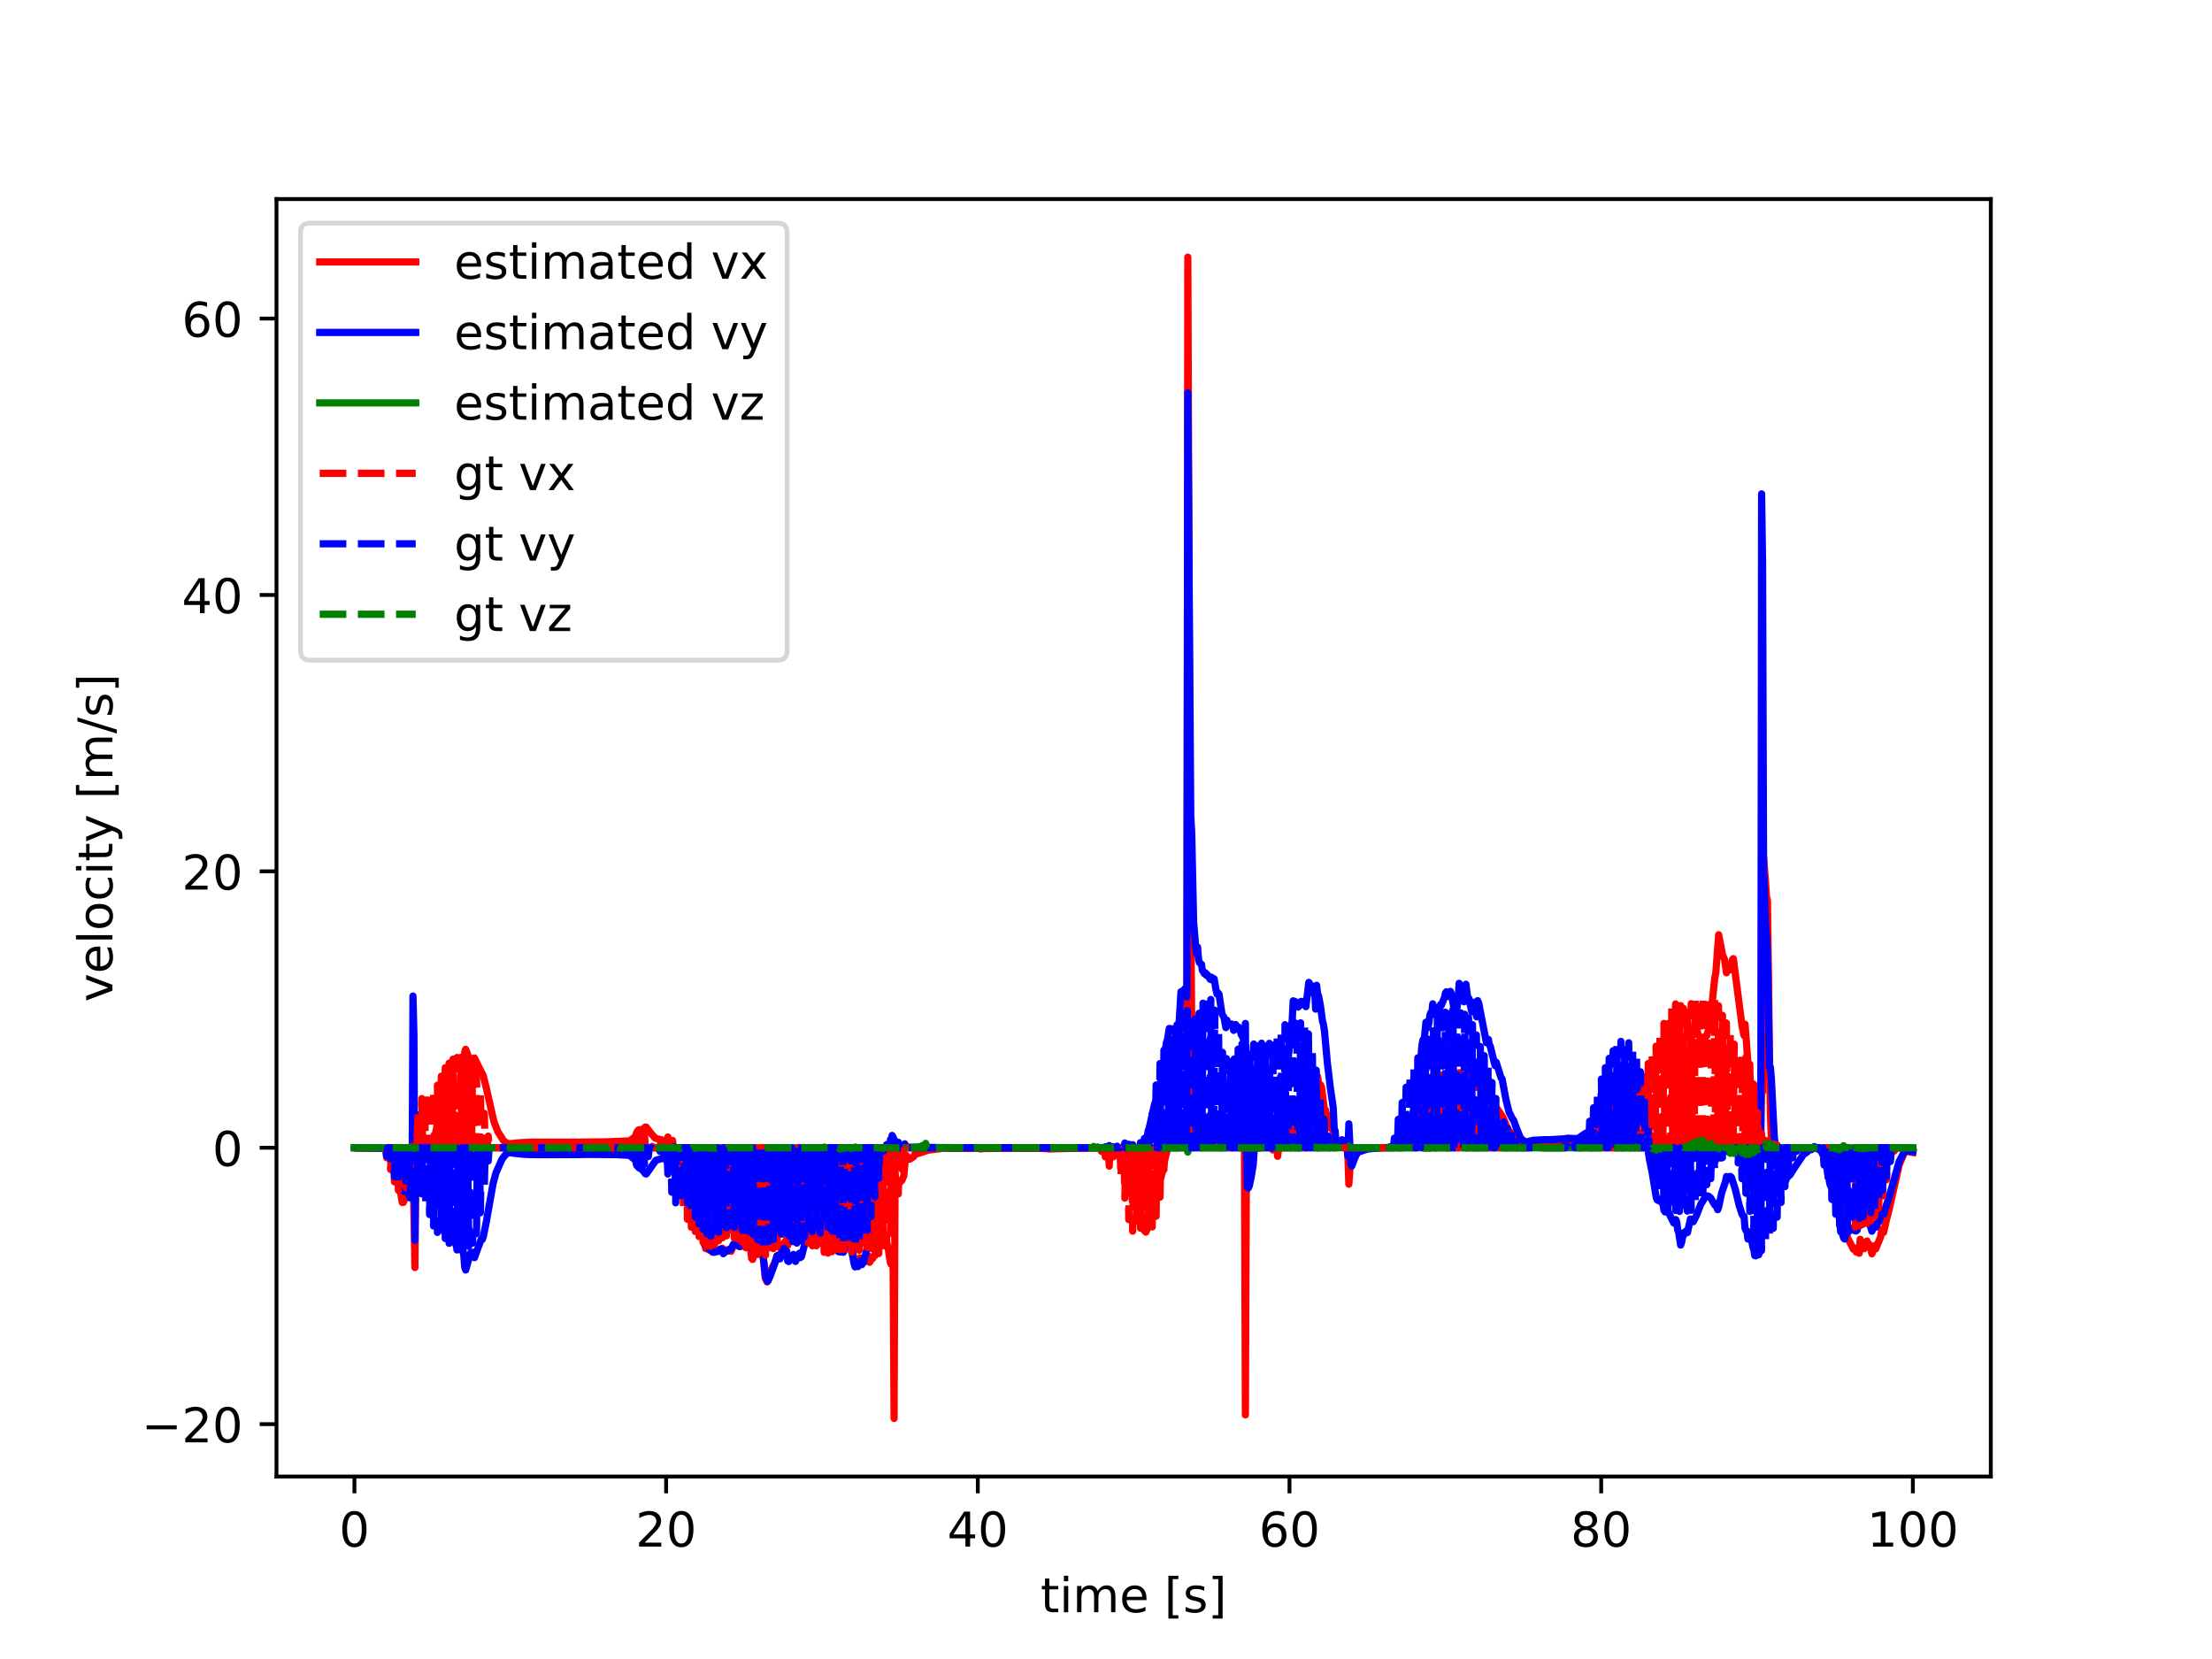 <?xml version="1.0" encoding="utf-8" standalone="no"?>
<!DOCTYPE svg PUBLIC "-//W3C//DTD SVG 1.1//EN"
  "http://www.w3.org/Graphics/SVG/1.1/DTD/svg11.dtd">
<!-- Created with matplotlib (https://matplotlib.org/) -->
<svg height="345.6pt" version="1.1" viewBox="0 0 460.8 345.6" width="460.8pt" xmlns="http://www.w3.org/2000/svg" xmlns:xlink="http://www.w3.org/1999/xlink">
 <defs>
  <style type="text/css">*{stroke-linecap:butt;stroke-linejoin:round;}</style>
 </defs>
 <g id="figure_1">
  <g id="patch_1">
   <path d="M 0 345.6 
L 460.8 345.6 
L 460.8 0 
L 0 0 
z
" style="fill:#ffffff;"/>
  </g>
  <g id="axes_1">
   <g id="patch_2">
    <path d="M 57.6 307.584 
L 414.72 307.584 
L 414.72 41.472 
L 57.6 41.472 
z
" style="fill:#ffffff;"/>
   </g>
   <g id="matplotlib.axis_1">
    <g id="xtick_1">
     <g id="line2d_1">
      <defs>
       <path d="M 0 0 
L 0 3.5 
" id="m1a3be5f845" style="stroke:#000000;stroke-width:0.8;"/>
      </defs>
      <g>
       <use style="stroke:#000000;stroke-width:0.8;" x="73.833" xlink:href="#m1a3be5f845" y="307.584"/>
      </g>
     </g>
     <g id="text_1">
      <!-- 0 -->
      <g transform="translate(70.651 322.182)scale(0.1 -0.1)">
       <defs>
        <path d="M 31.781 66.406 
Q 24.172 66.406 20.328 58.906 
Q 16.5 51.422 16.5 36.375 
Q 16.5 21.391 20.328 13.891 
Q 24.172 6.391 31.781 6.391 
Q 39.453 6.391 43.281 13.891 
Q 47.125 21.391 47.125 36.375 
Q 47.125 51.422 43.281 58.906 
Q 39.453 66.406 31.781 66.406 
z
M 31.781 74.219 
Q 44.047 74.219 50.516 64.516 
Q 56.984 54.828 56.984 36.375 
Q 56.984 17.969 50.516 8.266 
Q 44.047 -1.422 31.781 -1.422 
Q 19.531 -1.422 13.062 8.266 
Q 6.594 17.969 6.594 36.375 
Q 6.594 54.828 13.062 64.516 
Q 19.531 74.219 31.781 74.219 
z
" id="DejaVuSans-48"/>
       </defs>
       <use xlink:href="#DejaVuSans-48"/>
      </g>
     </g>
    </g>
    <g id="xtick_2">
     <g id="line2d_2">
      <g>
       <use style="stroke:#000000;stroke-width:0.8;" x="138.764" xlink:href="#m1a3be5f845" y="307.584"/>
      </g>
     </g>
     <g id="text_2">
      <!-- 20 -->
      <g transform="translate(132.401 322.182)scale(0.1 -0.1)">
       <defs>
        <path d="M 19.188 8.297 
L 53.609 8.297 
L 53.609 0 
L 7.328 0 
L 7.328 8.297 
Q 12.938 14.109 22.625 23.891 
Q 32.328 33.688 34.812 36.531 
Q 39.547 41.844 41.422 45.531 
Q 43.312 49.219 43.312 52.781 
Q 43.312 58.594 39.234 62.25 
Q 35.156 65.922 28.609 65.922 
Q 23.969 65.922 18.812 64.312 
Q 13.672 62.703 7.812 59.422 
L 7.812 69.391 
Q 13.766 71.781 18.938 73 
Q 24.125 74.219 28.422 74.219 
Q 39.75 74.219 46.484 68.547 
Q 53.219 62.891 53.219 53.422 
Q 53.219 48.922 51.531 44.891 
Q 49.859 40.875 45.406 35.406 
Q 44.188 33.984 37.641 27.219 
Q 31.109 20.453 19.188 8.297 
z
" id="DejaVuSans-50"/>
       </defs>
       <use xlink:href="#DejaVuSans-50"/>
       <use x="63.623" xlink:href="#DejaVuSans-48"/>
      </g>
     </g>
    </g>
    <g id="xtick_3">
     <g id="line2d_3">
      <g>
       <use style="stroke:#000000;stroke-width:0.8;" x="203.695" xlink:href="#m1a3be5f845" y="307.584"/>
      </g>
     </g>
     <g id="text_3">
      <!-- 40 -->
      <g transform="translate(197.332 322.182)scale(0.1 -0.1)">
       <defs>
        <path d="M 37.797 64.312 
L 12.891 25.391 
L 37.797 25.391 
z
M 35.203 72.906 
L 47.609 72.906 
L 47.609 25.391 
L 58.016 25.391 
L 58.016 17.188 
L 47.609 17.188 
L 47.609 0 
L 37.797 0 
L 37.797 17.188 
L 4.891 17.188 
L 4.891 26.703 
z
" id="DejaVuSans-52"/>
       </defs>
       <use xlink:href="#DejaVuSans-52"/>
       <use x="63.623" xlink:href="#DejaVuSans-48"/>
      </g>
     </g>
    </g>
    <g id="xtick_4">
     <g id="line2d_4">
      <g>
       <use style="stroke:#000000;stroke-width:0.8;" x="268.625" xlink:href="#m1a3be5f845" y="307.584"/>
      </g>
     </g>
     <g id="text_4">
      <!-- 60 -->
      <g transform="translate(262.263 322.182)scale(0.1 -0.1)">
       <defs>
        <path d="M 33.016 40.375 
Q 26.375 40.375 22.484 35.828 
Q 18.609 31.297 18.609 23.391 
Q 18.609 15.531 22.484 10.953 
Q 26.375 6.391 33.016 6.391 
Q 39.656 6.391 43.531 10.953 
Q 47.406 15.531 47.406 23.391 
Q 47.406 31.297 43.531 35.828 
Q 39.656 40.375 33.016 40.375 
z
M 52.594 71.297 
L 52.594 62.312 
Q 48.875 64.062 45.094 64.984 
Q 41.312 65.922 37.594 65.922 
Q 27.828 65.922 22.672 59.328 
Q 17.531 52.734 16.797 39.406 
Q 19.672 43.656 24.016 45.922 
Q 28.375 48.188 33.594 48.188 
Q 44.578 48.188 50.953 41.516 
Q 57.328 34.859 57.328 23.391 
Q 57.328 12.156 50.688 5.359 
Q 44.047 -1.422 33.016 -1.422 
Q 20.359 -1.422 13.672 8.266 
Q 6.984 17.969 6.984 36.375 
Q 6.984 53.656 15.188 63.938 
Q 23.391 74.219 37.203 74.219 
Q 40.922 74.219 44.703 73.484 
Q 48.484 72.75 52.594 71.297 
z
" id="DejaVuSans-54"/>
       </defs>
       <use xlink:href="#DejaVuSans-54"/>
       <use x="63.623" xlink:href="#DejaVuSans-48"/>
      </g>
     </g>
    </g>
    <g id="xtick_5">
     <g id="line2d_5">
      <g>
       <use style="stroke:#000000;stroke-width:0.8;" x="333.556" xlink:href="#m1a3be5f845" y="307.584"/>
      </g>
     </g>
     <g id="text_5">
      <!-- 80 -->
      <g transform="translate(327.194 322.182)scale(0.1 -0.1)">
       <defs>
        <path d="M 31.781 34.625 
Q 24.75 34.625 20.719 30.859 
Q 16.703 27.094 16.703 20.516 
Q 16.703 13.922 20.719 10.156 
Q 24.75 6.391 31.781 6.391 
Q 38.812 6.391 42.859 10.172 
Q 46.922 13.969 46.922 20.516 
Q 46.922 27.094 42.891 30.859 
Q 38.875 34.625 31.781 34.625 
z
M 21.922 38.812 
Q 15.578 40.375 12.031 44.719 
Q 8.5 49.078 8.5 55.328 
Q 8.5 64.062 14.719 69.141 
Q 20.953 74.219 31.781 74.219 
Q 42.672 74.219 48.875 69.141 
Q 55.078 64.062 55.078 55.328 
Q 55.078 49.078 51.531 44.719 
Q 48 40.375 41.703 38.812 
Q 48.828 37.156 52.797 32.312 
Q 56.781 27.484 56.781 20.516 
Q 56.781 9.906 50.312 4.234 
Q 43.844 -1.422 31.781 -1.422 
Q 19.734 -1.422 13.25 4.234 
Q 6.781 9.906 6.781 20.516 
Q 6.781 27.484 10.781 32.312 
Q 14.797 37.156 21.922 38.812 
z
M 18.312 54.391 
Q 18.312 48.734 21.844 45.562 
Q 25.391 42.391 31.781 42.391 
Q 38.141 42.391 41.719 45.562 
Q 45.312 48.734 45.312 54.391 
Q 45.312 60.062 41.719 63.234 
Q 38.141 66.406 31.781 66.406 
Q 25.391 66.406 21.844 63.234 
Q 18.312 60.062 18.312 54.391 
z
" id="DejaVuSans-56"/>
       </defs>
       <use xlink:href="#DejaVuSans-56"/>
       <use x="63.623" xlink:href="#DejaVuSans-48"/>
      </g>
     </g>
    </g>
    <g id="xtick_6">
     <g id="line2d_6">
      <g>
       <use style="stroke:#000000;stroke-width:0.8;" x="398.487" xlink:href="#m1a3be5f845" y="307.584"/>
      </g>
     </g>
     <g id="text_6">
      <!-- 100 -->
      <g transform="translate(388.944 322.182)scale(0.1 -0.1)">
       <defs>
        <path d="M 12.406 8.297 
L 28.516 8.297 
L 28.516 63.922 
L 10.984 60.406 
L 10.984 69.391 
L 28.422 72.906 
L 38.281 72.906 
L 38.281 8.297 
L 54.391 8.297 
L 54.391 0 
L 12.406 0 
z
" id="DejaVuSans-49"/>
       </defs>
       <use xlink:href="#DejaVuSans-49"/>
       <use x="63.623" xlink:href="#DejaVuSans-48"/>
       <use x="127.246" xlink:href="#DejaVuSans-48"/>
      </g>
     </g>
    </g>
    <g id="text_7">
     <!-- time [s] -->
     <g transform="translate(216.769 335.861)scale(0.1 -0.1)">
      <defs>
       <path d="M 18.312 70.219 
L 18.312 54.688 
L 36.812 54.688 
L 36.812 47.703 
L 18.312 47.703 
L 18.312 18.016 
Q 18.312 11.328 20.141 9.422 
Q 21.969 7.516 27.594 7.516 
L 36.812 7.516 
L 36.812 0 
L 27.594 0 
Q 17.188 0 13.234 3.875 
Q 9.281 7.766 9.281 18.016 
L 9.281 47.703 
L 2.688 47.703 
L 2.688 54.688 
L 9.281 54.688 
L 9.281 70.219 
z
" id="DejaVuSans-116"/>
       <path d="M 9.422 54.688 
L 18.406 54.688 
L 18.406 0 
L 9.422 0 
z
M 9.422 75.984 
L 18.406 75.984 
L 18.406 64.594 
L 9.422 64.594 
z
" id="DejaVuSans-105"/>
       <path d="M 52 44.188 
Q 55.375 50.25 60.062 53.125 
Q 64.75 56 71.094 56 
Q 79.641 56 84.281 50.016 
Q 88.922 44.047 88.922 33.016 
L 88.922 0 
L 79.891 0 
L 79.891 32.719 
Q 79.891 40.578 77.094 44.375 
Q 74.312 48.188 68.609 48.188 
Q 61.625 48.188 57.562 43.547 
Q 53.516 38.922 53.516 30.906 
L 53.516 0 
L 44.484 0 
L 44.484 32.719 
Q 44.484 40.625 41.703 44.406 
Q 38.922 48.188 33.109 48.188 
Q 26.219 48.188 22.156 43.531 
Q 18.109 38.875 18.109 30.906 
L 18.109 0 
L 9.078 0 
L 9.078 54.688 
L 18.109 54.688 
L 18.109 46.188 
Q 21.188 51.219 25.484 53.609 
Q 29.781 56 35.688 56 
Q 41.656 56 45.828 52.969 
Q 50 49.953 52 44.188 
z
" id="DejaVuSans-109"/>
       <path d="M 56.203 29.594 
L 56.203 25.203 
L 14.891 25.203 
Q 15.484 15.922 20.484 11.062 
Q 25.484 6.203 34.422 6.203 
Q 39.594 6.203 44.453 7.469 
Q 49.312 8.734 54.109 11.281 
L 54.109 2.781 
Q 49.266 0.734 44.188 -0.344 
Q 39.109 -1.422 33.891 -1.422 
Q 20.797 -1.422 13.156 6.188 
Q 5.516 13.812 5.516 26.812 
Q 5.516 40.234 12.766 48.109 
Q 20.016 56 32.328 56 
Q 43.359 56 49.781 48.891 
Q 56.203 41.797 56.203 29.594 
z
M 47.219 32.234 
Q 47.125 39.594 43.094 43.984 
Q 39.062 48.391 32.422 48.391 
Q 24.906 48.391 20.391 44.141 
Q 15.875 39.891 15.188 32.172 
z
" id="DejaVuSans-101"/>
       <path id="DejaVuSans-32"/>
       <path d="M 8.594 75.984 
L 29.297 75.984 
L 29.297 69 
L 17.578 69 
L 17.578 -6.203 
L 29.297 -6.203 
L 29.297 -13.188 
L 8.594 -13.188 
z
" id="DejaVuSans-91"/>
       <path d="M 44.281 53.078 
L 44.281 44.578 
Q 40.484 46.531 36.375 47.5 
Q 32.281 48.484 27.875 48.484 
Q 21.188 48.484 17.844 46.438 
Q 14.5 44.391 14.5 40.281 
Q 14.5 37.156 16.891 35.375 
Q 19.281 33.594 26.516 31.984 
L 29.594 31.297 
Q 39.156 29.25 43.188 25.516 
Q 47.219 21.781 47.219 15.094 
Q 47.219 7.469 41.188 3.016 
Q 35.156 -1.422 24.609 -1.422 
Q 20.219 -1.422 15.453 -0.562 
Q 10.688 0.297 5.422 2 
L 5.422 11.281 
Q 10.406 8.688 15.234 7.391 
Q 20.062 6.109 24.812 6.109 
Q 31.156 6.109 34.562 8.281 
Q 37.984 10.453 37.984 14.406 
Q 37.984 18.062 35.516 20.016 
Q 33.062 21.969 24.703 23.781 
L 21.578 24.516 
Q 13.234 26.266 9.516 29.906 
Q 5.812 33.547 5.812 39.891 
Q 5.812 47.609 11.281 51.797 
Q 16.75 56 26.812 56 
Q 31.781 56 36.172 55.266 
Q 40.578 54.547 44.281 53.078 
z
" id="DejaVuSans-115"/>
       <path d="M 30.422 75.984 
L 30.422 -13.188 
L 9.719 -13.188 
L 9.719 -6.203 
L 21.391 -6.203 
L 21.391 69 
L 9.719 69 
L 9.719 75.984 
z
" id="DejaVuSans-93"/>
      </defs>
      <use xlink:href="#DejaVuSans-116"/>
      <use x="39.209" xlink:href="#DejaVuSans-105"/>
      <use x="66.992" xlink:href="#DejaVuSans-109"/>
      <use x="164.404" xlink:href="#DejaVuSans-101"/>
      <use x="225.928" xlink:href="#DejaVuSans-32"/>
      <use x="257.715" xlink:href="#DejaVuSans-91"/>
      <use x="296.729" xlink:href="#DejaVuSans-115"/>
      <use x="348.828" xlink:href="#DejaVuSans-93"/>
     </g>
    </g>
   </g>
   <g id="matplotlib.axis_2">
    <g id="ytick_1">
     <g id="line2d_7">
      <defs>
       <path d="M 0 0 
L -3.5 0 
" id="m73d9e841b3" style="stroke:#000000;stroke-width:0.8;"/>
      </defs>
      <g>
       <use style="stroke:#000000;stroke-width:0.8;" x="57.6" xlink:href="#m73d9e841b3" y="296.67"/>
      </g>
     </g>
     <g id="text_8">
      <!-- −20 -->
      <g transform="translate(29.495 300.469)scale(0.1 -0.1)">
       <defs>
        <path d="M 10.594 35.5 
L 73.188 35.5 
L 73.188 27.203 
L 10.594 27.203 
z
" id="DejaVuSans-8722"/>
       </defs>
       <use xlink:href="#DejaVuSans-8722"/>
       <use x="83.789" xlink:href="#DejaVuSans-50"/>
       <use x="147.412" xlink:href="#DejaVuSans-48"/>
      </g>
     </g>
    </g>
    <g id="ytick_2">
     <g id="line2d_8">
      <g>
       <use style="stroke:#000000;stroke-width:0.8;" x="57.6" xlink:href="#m73d9e841b3" y="239.093"/>
      </g>
     </g>
     <g id="text_9">
      <!-- 0 -->
      <g transform="translate(44.237 242.893)scale(0.1 -0.1)">
       <use xlink:href="#DejaVuSans-48"/>
      </g>
     </g>
    </g>
    <g id="ytick_3">
     <g id="line2d_9">
      <g>
       <use style="stroke:#000000;stroke-width:0.8;" x="57.6" xlink:href="#m73d9e841b3" y="181.517"/>
      </g>
     </g>
     <g id="text_10">
      <!-- 20 -->
      <g transform="translate(37.875 185.316)scale(0.1 -0.1)">
       <use xlink:href="#DejaVuSans-50"/>
       <use x="63.623" xlink:href="#DejaVuSans-48"/>
      </g>
     </g>
    </g>
    <g id="ytick_4">
     <g id="line2d_10">
      <g>
       <use style="stroke:#000000;stroke-width:0.8;" x="57.6" xlink:href="#m73d9e841b3" y="123.94"/>
      </g>
     </g>
     <g id="text_11">
      <!-- 40 -->
      <g transform="translate(37.875 127.739)scale(0.1 -0.1)">
       <use xlink:href="#DejaVuSans-52"/>
       <use x="63.623" xlink:href="#DejaVuSans-48"/>
      </g>
     </g>
    </g>
    <g id="ytick_5">
     <g id="line2d_11">
      <g>
       <use style="stroke:#000000;stroke-width:0.8;" x="57.6" xlink:href="#m73d9e841b3" y="66.363"/>
      </g>
     </g>
     <g id="text_12">
      <!-- 60 -->
      <g transform="translate(37.875 70.162)scale(0.1 -0.1)">
       <use xlink:href="#DejaVuSans-54"/>
       <use x="63.623" xlink:href="#DejaVuSans-48"/>
      </g>
     </g>
    </g>
    <g id="text_13">
     <!-- velocity [m/s] -->
     <g transform="translate(23.416 208.72)rotate(-90)scale(0.1 -0.1)">
      <defs>
       <path d="M 2.984 54.688 
L 12.5 54.688 
L 29.594 8.797 
L 46.688 54.688 
L 56.203 54.688 
L 35.688 0 
L 23.484 0 
z
" id="DejaVuSans-118"/>
       <path d="M 9.422 75.984 
L 18.406 75.984 
L 18.406 0 
L 9.422 0 
z
" id="DejaVuSans-108"/>
       <path d="M 30.609 48.391 
Q 23.391 48.391 19.188 42.75 
Q 14.984 37.109 14.984 27.297 
Q 14.984 17.484 19.156 11.844 
Q 23.344 6.203 30.609 6.203 
Q 37.797 6.203 41.984 11.859 
Q 46.188 17.531 46.188 27.297 
Q 46.188 37.016 41.984 42.703 
Q 37.797 48.391 30.609 48.391 
z
M 30.609 56 
Q 42.328 56 49.016 48.375 
Q 55.719 40.766 55.719 27.297 
Q 55.719 13.875 49.016 6.219 
Q 42.328 -1.422 30.609 -1.422 
Q 18.844 -1.422 12.172 6.219 
Q 5.516 13.875 5.516 27.297 
Q 5.516 40.766 12.172 48.375 
Q 18.844 56 30.609 56 
z
" id="DejaVuSans-111"/>
       <path d="M 48.781 52.594 
L 48.781 44.188 
Q 44.969 46.297 41.141 47.344 
Q 37.312 48.391 33.406 48.391 
Q 24.656 48.391 19.812 42.844 
Q 14.984 37.312 14.984 27.297 
Q 14.984 17.281 19.812 11.734 
Q 24.656 6.203 33.406 6.203 
Q 37.312 6.203 41.141 7.25 
Q 44.969 8.297 48.781 10.406 
L 48.781 2.094 
Q 45.016 0.344 40.984 -0.531 
Q 36.969 -1.422 32.422 -1.422 
Q 20.062 -1.422 12.781 6.344 
Q 5.516 14.109 5.516 27.297 
Q 5.516 40.672 12.859 48.328 
Q 20.219 56 33.016 56 
Q 37.156 56 41.109 55.141 
Q 45.062 54.297 48.781 52.594 
z
" id="DejaVuSans-99"/>
       <path d="M 32.172 -5.078 
Q 28.375 -14.844 24.75 -17.812 
Q 21.141 -20.797 15.094 -20.797 
L 7.906 -20.797 
L 7.906 -13.281 
L 13.188 -13.281 
Q 16.891 -13.281 18.938 -11.516 
Q 21 -9.766 23.484 -3.219 
L 25.094 0.875 
L 2.984 54.688 
L 12.5 54.688 
L 29.594 11.922 
L 46.688 54.688 
L 56.203 54.688 
z
" id="DejaVuSans-121"/>
       <path d="M 25.391 72.906 
L 33.688 72.906 
L 8.297 -9.281 
L 0 -9.281 
z
" id="DejaVuSans-47"/>
      </defs>
      <use xlink:href="#DejaVuSans-118"/>
      <use x="59.18" xlink:href="#DejaVuSans-101"/>
      <use x="120.703" xlink:href="#DejaVuSans-108"/>
      <use x="148.486" xlink:href="#DejaVuSans-111"/>
      <use x="209.668" xlink:href="#DejaVuSans-99"/>
      <use x="264.648" xlink:href="#DejaVuSans-105"/>
      <use x="292.432" xlink:href="#DejaVuSans-116"/>
      <use x="331.641" xlink:href="#DejaVuSans-121"/>
      <use x="390.82" xlink:href="#DejaVuSans-32"/>
      <use x="422.607" xlink:href="#DejaVuSans-91"/>
      <use x="461.621" xlink:href="#DejaVuSans-109"/>
      <use x="559.033" xlink:href="#DejaVuSans-47"/>
      <use x="592.725" xlink:href="#DejaVuSans-115"/>
      <use x="644.824" xlink:href="#DejaVuSans-93"/>
     </g>
    </g>
   </g>
   <g id="line2d_12">
    <path clip-path="url(#pda866ca4df)" d="M 73.833 239.093 
L 80.135 239.244 
L 80.745 239.459 
L 81.354 239.848 
L 81.761 240.294 
L 82.168 241.217 
L 82.574 243.88 
L 82.981 245.489 
L 83.794 250.493 
L 83.997 250.495 
L 84.201 250.14 
L 85.217 245.234 
L 85.827 240.844 
L 86.03 242.254 
L 86.437 264.048 
L 86.64 239.63 
L 86.843 242.049 
L 87.047 243.142 
L 87.453 238.965 
L 87.656 239.47 
L 87.86 239.088 
L 88.47 239.036 
L 88.876 238.927 
L 89.893 238.099 
L 90.299 237.363 
L 90.706 236.116 
L 91.519 232.604 
L 91.722 232.119 
L 92.129 230.08 
L 94.365 223.322 
L 94.975 222.595 
L 95.178 222.134 
L 95.381 222.443 
L 95.991 222.662 
L 96.195 222.615 
L 96.398 222.117 
L 96.601 221.216 
L 96.805 219.148 
L 97.008 218.594 
L 98.024 221.229 
L 98.431 221.23 
L 98.634 220.454 
L 98.837 220.399 
L 99.447 221.682 
L 100.464 223.673 
L 100.667 224.074 
L 101.277 226.524 
L 102.903 233.68 
L 103.716 235.76 
L 104.936 237.667 
L 105.749 238.235 
L 106.562 238.22 
L 108.392 238.034 
L 111.035 237.923 
L 115.914 237.939 
L 121.199 237.914 
L 126.078 237.86 
L 127.298 237.824 
L 131.161 237.659 
L 132.177 236.915 
L 132.38 236.68 
L 132.787 235.657 
L 132.99 235.399 
L 133.193 235.342 
L 133.397 235.435 
L 133.6 235.306 
L 133.803 235.331 
L 134.413 234.783 
L 134.617 234.788 
L 135.633 236.111 
L 136.446 237.041 
L 137.056 237.27 
L 137.869 237.456 
L 138.276 237.64 
L 138.886 237.596 
L 139.292 237.925 
L 139.902 238.981 
L 140.105 237.574 
L 140.309 239.054 
L 140.919 239.156 
L 141.325 239.514 
L 142.545 242.903 
L 143.561 246.558 
L 143.968 247.761 
L 144.171 247.963 
L 144.578 249.043 
L 145.188 250.736 
L 145.594 252.865 
L 146.001 253.781 
L 146.204 254.951 
L 146.611 258.702 
L 147.017 260.123 
L 147.221 259.653 
L 147.424 260.214 
L 147.627 260.251 
L 147.83 260.461 
L 148.034 260.136 
L 148.44 260.663 
L 148.644 260.593 
L 148.847 260.758 
L 149.253 260.352 
L 149.66 260.607 
L 150.473 260.034 
L 150.676 260.85 
L 150.88 260.727 
L 151.083 260.358 
L 151.49 260.46 
L 151.693 260.63 
L 151.896 260.481 
L 152.303 260.674 
L 152.913 259.282 
L 153.116 258.956 
L 153.319 258.919 
L 153.523 259.028 
L 153.726 258.783 
L 153.929 259.549 
L 154.132 259.689 
L 154.336 259.694 
L 154.742 258.988 
L 154.946 258.976 
L 155.555 259.513 
L 155.962 259.13 
L 156.165 259.436 
L 156.369 260.237 
L 156.572 262.143 
L 156.775 262.37 
L 157.385 260.23 
L 157.792 259.526 
L 158.198 260.091 
L 158.401 259.944 
L 158.605 260.362 
L 159.011 262.185 
L 159.418 266.31 
L 159.825 267.061 
L 160.231 266.028 
L 160.638 264.561 
L 161.451 262.887 
L 161.857 261.59 
L 162.264 261.365 
L 162.467 261.873 
L 162.671 261.26 
L 163.077 259.264 
L 163.89 258.221 
L 164.094 259.431 
L 164.297 258.925 
L 164.907 256.498 
L 165.313 255.789 
L 165.517 256.766 
L 165.72 257.17 
L 165.923 257.039 
L 166.127 257.165 
L 166.33 257.129 
L 166.533 256.929 
L 166.736 258.002 
L 166.94 258.174 
L 167.346 257.562 
L 167.55 257.565 
L 167.956 257.105 
L 168.159 257.33 
L 168.363 257.352 
L 168.769 256.489 
L 168.973 256.575 
L 169.379 255.775 
L 169.582 254.942 
L 169.786 254.807 
L 169.989 254.528 
L 170.396 255.208 
L 170.599 255.204 
L 170.802 255.345 
L 171.005 254.893 
L 171.412 254.758 
L 171.615 255.199 
L 171.819 254.8 
L 172.022 254.773 
L 172.225 255.248 
L 172.835 258.13 
L 173.038 259.371 
L 173.445 257.774 
L 173.852 259.287 
L 174.258 259.299 
L 174.461 259.536 
L 174.665 260.26 
L 175.071 259.933 
L 175.275 259.364 
L 175.478 259.221 
L 175.681 259.414 
L 175.884 259.042 
L 176.088 258.191 
L 176.291 258.078 
L 176.494 258.114 
L 176.698 258.271 
L 176.901 258.731 
L 177.104 258.677 
L 177.307 259.031 
L 177.917 262.238 
L 178.121 262.901 
L 178.324 262.874 
L 178.527 262.714 
L 178.731 263.04 
L 179.137 262.049 
L 179.544 263.02 
L 179.747 262.809 
L 179.95 262.785 
L 180.154 261.839 
L 180.357 261.88 
L 180.56 261.367 
L 180.763 261.552 
L 180.967 262.876 
L 181.17 262.962 
L 181.577 262.158 
L 181.78 262.172 
L 181.983 261.656 
L 182.186 261.644 
L 182.593 259.547 
L 183.203 257.408 
L 183.609 257.114 
L 183.813 257.95 
L 184.016 258.007 
L 184.219 257.743 
L 184.626 258.556 
L 185.032 260.121 
L 185.439 262.831 
L 185.642 263.383 
L 185.846 263.225 
L 186.049 262.895 
L 186.252 295.488 
L 186.456 244.47 
L 186.659 246.348 
L 186.862 246.693 
L 187.269 246.353 
L 187.472 246.302 
L 187.879 245.901 
L 188.285 244.94 
L 188.692 240.576 
L 189.302 241.338 
L 189.505 241.486 
L 189.911 241.247 
L 190.318 240.949 
L 190.521 240.504 
L 191.944 240.078 
L 193.367 239.606 
L 196.417 239.221 
L 203.938 239.236 
L 204.142 239.337 
L 205.362 239.242 
L 216.949 239.223 
L 218.779 239.361 
L 219.795 239.316 
L 220.608 239.301 
L 221.625 239.261 
L 222.641 239.243 
L 225.081 239.215 
L 228.943 239.164 
L 229.35 239.219 
L 230.976 239.421 
L 231.789 239.785 
L 232.602 239.834 
L 233.212 239.895 
L 234.635 241.256 
L 234.839 241.693 
L 235.245 243.402 
L 236.465 249.039 
L 236.668 249.112 
L 237.075 252.82 
L 237.278 253.639 
L 237.481 252.883 
L 237.685 252.716 
L 238.295 254.719 
L 238.701 256.673 
L 238.904 256.224 
L 239.108 255.376 
L 239.311 255.32 
L 239.718 253.537 
L 240.124 251.974 
L 241.141 247.628 
L 241.547 245.855 
L 241.75 245.715 
L 242.157 244.047 
L 242.564 242 
L 242.97 240.301 
L 243.377 238.707 
L 243.58 238.332 
L 243.783 238.34 
L 244.19 237.111 
L 244.597 236.944 
L 245.206 236.726 
L 245.41 236.749 
L 245.613 236.589 
L 246.02 235.789 
L 246.223 235.685 
L 246.426 235.002 
L 246.629 235.294 
L 247.239 235.137 
L 247.443 53.568 
L 247.849 160.224 
L 248.256 214.068 
L 248.662 227.463 
L 249.069 231.276 
L 249.272 230.834 
L 249.476 228.678 
L 249.679 231.42 
L 249.882 230.343 
L 250.085 230.74 
L 250.492 233.038 
L 250.695 233.342 
L 251.102 232.768 
L 251.305 233.626 
L 251.508 233.345 
L 252.118 235.049 
L 252.322 235.235 
L 252.525 235.102 
L 252.728 235.303 
L 252.931 235.32 
L 253.135 235.969 
L 253.338 235.801 
L 253.541 235.783 
L 254.151 235.411 
L 254.761 235.842 
L 255.168 236.489 
L 255.371 237.042 
L 255.574 236.879 
L 256.387 236.938 
L 256.794 236.753 
L 256.997 237.068 
L 257.404 236.605 
L 257.81 235.397 
L 258.014 236.07 
L 258.217 235.533 
L 258.624 235.506 
L 258.827 235.708 
L 259.03 236.527 
L 259.233 235.967 
L 259.437 294.75 
L 259.64 243.822 
L 259.843 240.677 
L 260.047 239.855 
L 260.656 239.642 
L 261.063 239.443 
L 261.47 238.98 
L 261.673 238.962 
L 261.876 239.213 
L 262.08 238.988 
L 262.283 239.109 
L 262.486 238.816 
L 262.689 238.941 
L 262.893 238.888 
L 263.299 239.002 
L 263.503 238.603 
L 263.706 238.484 
L 263.909 238.593 
L 264.316 238.333 
L 264.519 238.274 
L 264.926 238.805 
L 265.129 239.55 
L 265.332 239.017 
L 265.535 237.901 
L 265.739 238.539 
L 265.942 237.893 
L 266.145 240.878 
L 266.349 239.298 
L 266.552 238.613 
L 266.755 238.635 
L 266.958 239.114 
L 267.365 237.486 
L 267.568 237.094 
L 267.772 237.24 
L 268.382 234.779 
L 268.585 234.831 
L 268.991 233.528 
L 269.195 233.297 
L 269.398 233.763 
L 269.805 232.961 
L 270.008 232.493 
L 270.211 230.006 
L 270.414 230.632 
L 270.618 230.565 
L 270.821 230.95 
L 271.024 230.468 
L 271.228 230.786 
L 271.431 230.592 
L 271.837 231.41 
L 272.041 231.203 
L 272.244 230.837 
L 272.854 229.141 
L 273.057 230.365 
L 273.26 230.453 
L 273.464 228.854 
L 273.667 229.263 
L 273.87 226.52 
L 274.074 227.627 
L 274.277 224.847 
L 274.48 224.263 
L 274.887 227.225 
L 275.09 225.985 
L 275.293 226.479 
L 275.903 231.249 
L 276.107 231.213 
L 276.716 234.026 
L 276.92 234.22 
L 277.123 235.005 
L 277.326 235.113 
L 277.53 235.032 
L 277.733 235.781 
L 277.936 238.377 
L 278.139 239.074 
L 278.546 239.032 
L 278.749 238.996 
L 278.953 238.687 
L 279.156 238.921 
L 279.359 238.504 
L 279.562 238.603 
L 279.766 238.513 
L 280.172 238.813 
L 280.579 238.879 
L 280.782 240.528 
L 280.986 246.693 
L 281.392 241.221 
L 282.205 239.931 
L 282.815 239.465 
L 285.458 239.174 
L 287.694 239.115 
L 290.337 239.032 
L 292.573 238.469 
L 293.183 237.598 
L 293.589 237.062 
L 293.996 236.623 
L 294.403 236.132 
L 295.013 233.419 
L 295.419 232.307 
L 295.622 231.166 
L 295.826 230.693 
L 296.029 230.784 
L 296.232 229.522 
L 296.436 229.071 
L 296.639 229.34 
L 297.045 227.453 
L 297.452 227.942 
L 297.655 227.537 
L 297.859 226.833 
L 298.062 226.539 
L 298.265 226.548 
L 298.468 225.61 
L 298.875 226.158 
L 299.078 226.532 
L 299.282 226.624 
L 299.485 225.454 
L 299.688 225.694 
L 300.095 224.838 
L 300.298 223.967 
L 300.908 224.915 
L 301.111 224.77 
L 301.315 224.804 
L 301.721 225.236 
L 302.128 224.64 
L 302.331 224.714 
L 302.941 225.978 
L 303.144 225.827 
L 303.347 226.12 
L 303.754 224.992 
L 303.957 223.447 
L 304.161 223.869 
L 304.364 223.975 
L 304.974 225.289 
L 305.177 224.891 
L 305.38 223.691 
L 305.787 225.049 
L 305.99 224.894 
L 306.6 226.232 
L 307.007 225.316 
L 307.617 226.52 
L 307.82 224.858 
L 308.023 224.849 
L 308.43 225.887 
L 308.836 227.373 
L 309.04 228.148 
L 309.243 228.138 
L 309.649 229.191 
L 310.056 228.859 
L 310.869 230.077 
L 311.479 231.029 
L 311.682 230.661 
L 313.105 232.77 
L 313.715 234.314 
L 314.325 235.531 
L 315.138 236.273 
L 315.342 236.449 
L 315.748 237.009 
L 316.765 238.176 
L 317.578 238.449 
L 318.188 238.488 
L 328.352 238.161 
L 328.555 238.222 
L 330.385 237.622 
L 330.792 237.638 
L 331.808 237.302 
L 332.011 236.778 
L 332.418 236.364 
L 332.621 235.754 
L 333.231 235.533 
L 333.434 235.496 
L 333.638 234.722 
L 334.248 233.85 
L 334.451 231.276 
L 334.654 231.136 
L 335.061 231.392 
L 335.264 231.179 
L 335.874 231.299 
L 336.28 230.564 
L 336.687 230.257 
L 336.89 229.591 
L 337.094 229.516 
L 337.5 229.836 
L 337.703 229.15 
L 337.907 228.968 
L 338.313 229.395 
L 338.72 228.168 
L 339.127 228.081 
L 339.33 227.82 
L 339.533 227.785 
L 339.94 227.88 
L 340.346 227.297 
L 340.55 227.011 
L 340.753 227.559 
L 341.159 226.165 
L 341.363 226.25 
L 341.566 226.008 
L 341.973 224.745 
L 342.176 224.798 
L 342.379 225.21 
L 342.786 225.034 
L 343.192 226.221 
L 343.396 226.062 
L 343.802 226.997 
L 344.005 226.902 
L 344.412 224.87 
L 344.615 225.016 
L 345.022 221.717 
L 345.225 221.643 
L 345.429 222.086 
L 345.632 222.907 
L 345.835 222.612 
L 346.242 221.675 
L 346.445 221.866 
L 346.648 220.318 
L 346.852 219.958 
L 347.258 220.665 
L 348.478 215.967 
L 348.681 215.328 
L 349.088 216.932 
L 349.291 216.443 
L 349.494 214.021 
L 349.698 213.145 
L 350.104 209.487 
L 350.307 210.229 
L 350.511 211.952 
L 350.917 213.571 
L 351.121 213.233 
L 351.324 213.784 
L 351.527 213.042 
L 352.137 216.729 
L 352.34 216.25 
L 352.747 214.324 
L 353.154 214.087 
L 353.56 214.776 
L 353.763 215.634 
L 353.967 215.736 
L 354.17 216.275 
L 354.577 216.139 
L 354.78 216.657 
L 354.983 216.366 
L 355.186 216.349 
L 355.39 215.745 
L 355.593 215.69 
L 356 214.113 
L 356.406 211.428 
L 357.219 203.716 
L 357.423 202.793 
L 358.033 194.723 
L 358.846 198.946 
L 359.252 199.893 
L 359.659 202.649 
L 359.862 200.956 
L 360.065 201.108 
L 360.269 201.418 
L 360.472 202.016 
L 360.675 201.762 
L 360.879 199.925 
L 361.082 199.7 
L 362.911 213.856 
L 363.318 215.736 
L 363.521 213.369 
L 363.725 215.869 
L 364.131 221.751 
L 364.741 225.772 
L 365.148 228.579 
L 365.351 228.731 
L 366.164 236.03 
L 366.571 237.657 
L 366.774 237.613 
L 366.977 226.959 
L 367.181 227.479 
L 367.384 178.458 
L 367.79 183.754 
L 367.994 186.741 
L 368.197 187.697 
L 368.604 218.782 
L 368.807 231.988 
L 369.01 237.565 
L 369.213 239.557 
L 369.417 239.127 
L 369.62 239.044 
L 371.043 239.354 
L 373.076 239.658 
L 373.686 239.568 
L 374.499 239.429 
L 374.906 239.346 
L 376.125 239.216 
L 379.175 239.138 
L 380.394 239.569 
L 380.801 240.026 
L 381.817 242.171 
L 382.631 245.55 
L 383.037 247.52 
L 383.444 251.636 
L 383.85 253.544 
L 384.257 256.094 
L 384.46 256.126 
L 384.664 256.397 
L 384.867 257.832 
L 386.087 260.23 
L 386.29 259.946 
L 386.696 260.834 
L 386.9 260.692 
L 387.103 260.355 
L 387.306 261.077 
L 387.51 258.162 
L 387.916 259.541 
L 388.119 260.022 
L 388.323 260.13 
L 388.526 259.771 
L 388.933 258.524 
L 389.136 259.216 
L 389.339 259.137 
L 389.543 259.532 
L 389.949 261.193 
L 390.152 260.706 
L 390.356 259.715 
L 390.559 259.456 
L 390.762 260.156 
L 391.779 257.629 
L 391.982 256.055 
L 392.185 256.829 
L 392.389 256.727 
L 392.998 254.042 
L 393.405 252.538 
L 395.641 242.646 
L 396.658 240.246 
L 397.064 239.93 
L 397.471 239.916 
L 398.487 240.082 
L 398.487 240.082 
" style="fill:none;stroke:#ff0000;stroke-linecap:square;stroke-width:1.5;"/>
   </g>
   <g id="line2d_13">
    <path clip-path="url(#pda866ca4df)" d="M 73.833 239.093 
L 80.135 239.22 
L 80.948 239.479 
L 81.558 239.856 
L 81.964 240.485 
L 82.168 240.836 
L 82.574 242.935 
L 82.981 244.084 
L 83.184 245.047 
L 83.591 247.486 
L 83.997 248.071 
L 84.201 248.128 
L 84.404 247.924 
L 84.607 247.905 
L 84.81 248.006 
L 85.014 248.34 
L 85.217 249.021 
L 85.42 249.193 
L 85.624 249.134 
L 85.827 249.235 
L 86.03 207.495 
L 86.233 215.672 
L 86.437 258.397 
L 86.64 238.347 
L 87.047 232.268 
L 87.25 234.569 
L 87.453 239.238 
L 87.656 238.932 
L 87.86 239.083 
L 88.673 239.204 
L 89.079 239.481 
L 89.689 240.125 
L 90.096 241.099 
L 90.503 242.571 
L 91.519 248.229 
L 91.722 248.598 
L 92.129 250.669 
L 92.535 251.652 
L 92.942 253.378 
L 93.755 256.155 
L 94.568 258.653 
L 94.772 258.758 
L 95.178 259.92 
L 95.381 259.558 
L 95.991 259.366 
L 96.195 259.483 
L 96.398 260.196 
L 96.601 261.37 
L 96.805 263.953 
L 97.008 264.569 
L 98.024 261.032 
L 98.431 260.858 
L 98.634 261.825 
L 98.837 261.986 
L 100.26 258.093 
L 100.464 258.198 
L 100.667 257.692 
L 101.277 254.692 
L 102.7 246.623 
L 103.31 244.364 
L 104.53 241.554 
L 105.343 240.481 
L 105.749 240.177 
L 106.359 240.149 
L 108.189 240.385 
L 109.409 240.482 
L 110.018 240.506 
L 112.255 240.541 
L 120.386 240.523 
L 122.622 240.486 
L 126.891 240.521 
L 128.315 240.519 
L 131.161 240.694 
L 132.177 241.521 
L 132.38 241.779 
L 132.787 242.929 
L 133.193 243.346 
L 133.397 243.305 
L 134.21 244.161 
L 134.413 244.494 
L 134.617 244.567 
L 136.649 241.695 
L 138.276 241.24 
L 138.682 241.551 
L 139.292 242.529 
L 139.902 243.388 
L 140.105 238.76 
L 140.309 239.281 
L 140.512 238.963 
L 140.715 239.031 
L 141.325 239.695 
L 141.732 240.678 
L 142.545 242.44 
L 143.968 246.65 
L 144.171 246.917 
L 144.578 248.201 
L 145.188 250.07 
L 145.594 252.12 
L 146.001 253.072 
L 146.204 254.229 
L 146.611 257.93 
L 147.017 259.392 
L 147.221 259.14 
L 147.83 260.326 
L 148.034 260.2 
L 148.44 260.844 
L 148.847 260.874 
L 149.253 260.656 
L 149.457 260.739 
L 149.863 260.496 
L 150.067 260.193 
L 150.473 260.292 
L 150.676 261.167 
L 150.88 261.013 
L 151.083 260.633 
L 151.693 260.503 
L 151.896 260.248 
L 152.303 260.216 
L 152.709 259.314 
L 153.116 258.792 
L 153.523 259.09 
L 153.726 258.908 
L 153.929 259.643 
L 154.132 259.596 
L 154.336 259.407 
L 154.742 258.251 
L 154.946 257.982 
L 155.555 257.863 
L 155.962 257.3 
L 156.165 257.537 
L 156.369 258.253 
L 156.572 260.022 
L 156.775 260.306 
L 157.385 258.948 
L 157.588 258.946 
L 157.792 258.777 
L 158.198 259.793 
L 158.401 259.735 
L 158.605 260.115 
L 159.011 261.777 
L 159.418 265.624 
L 159.825 266.904 
L 160.028 266.774 
L 160.434 265.85 
L 161.451 263.079 
L 161.857 261.659 
L 162.061 261.521 
L 162.264 261.587 
L 162.467 262.261 
L 162.671 261.802 
L 163.077 260.174 
L 163.28 260.049 
L 163.89 260.64 
L 164.094 262.676 
L 164.297 262.801 
L 165.313 261.314 
L 165.517 262.49 
L 165.72 262.78 
L 166.533 261.071 
L 166.736 261.978 
L 166.94 261.8 
L 167.956 257.991 
L 168.159 257.811 
L 168.363 257.478 
L 168.769 256.156 
L 168.973 256.19 
L 169.379 255.421 
L 169.582 254.694 
L 169.786 254.605 
L 169.989 254.347 
L 170.396 254.865 
L 170.802 254.512 
L 171.209 253.397 
L 171.412 252.954 
L 171.615 253.121 
L 171.819 252.618 
L 172.022 252.591 
L 172.225 253.021 
L 172.835 255.779 
L 173.038 257.212 
L 173.242 257.165 
L 173.445 256.806 
L 173.852 258.926 
L 174.461 259.856 
L 174.665 260.744 
L 175.071 260.8 
L 175.275 260.417 
L 175.478 260.528 
L 175.681 260.868 
L 175.884 260.367 
L 176.088 259.369 
L 176.494 259.138 
L 176.698 259.237 
L 176.901 259.668 
L 177.104 259.553 
L 177.307 259.943 
L 177.917 263.247 
L 178.121 263.911 
L 178.324 263.836 
L 178.527 263.609 
L 178.731 263.862 
L 179.137 262.66 
L 179.544 263.443 
L 179.95 262.871 
L 180.154 261.651 
L 180.357 261.289 
L 180.763 259.325 
L 180.967 259.548 
L 181.373 256.948 
L 183.406 243.245 
L 184.219 240.237 
L 184.829 238.754 
L 185.642 237.704 
L 185.846 236.534 
L 186.049 236.885 
L 186.252 242.539 
L 186.456 240.14 
L 186.659 239.103 
L 187.065 238.567 
L 188.285 238.7 
L 188.488 238.276 
L 188.692 238.958 
L 191.131 239.006 
L 200.076 239.088 
L 228.943 239.089 
L 234.432 239.058 
L 236.262 239.201 
L 237.075 239.067 
L 237.685 238.643 
L 238.498 237.715 
L 238.904 236.898 
L 239.311 235.413 
L 240.531 229.944 
L 241.344 228.11 
L 241.547 227.262 
L 241.954 224.043 
L 242.157 222.814 
L 242.36 222.372 
L 242.97 217.219 
L 243.174 216.672 
L 243.58 214.247 
L 243.783 214.263 
L 243.987 214.764 
L 244.19 214.381 
L 244.393 214.319 
L 244.597 214.548 
L 244.8 214.994 
L 245.003 214.412 
L 245.206 213.459 
L 245.41 213.697 
L 245.613 213.411 
L 246.02 206.588 
L 246.223 206.695 
L 246.426 206.369 
L 246.629 206.766 
L 246.833 205.973 
L 247.239 207.688 
L 247.443 81.824 
L 248.052 169.657 
L 248.256 173.564 
L 248.662 192.193 
L 249.069 196.985 
L 249.272 198.661 
L 249.476 197.302 
L 249.679 199.893 
L 249.882 200.548 
L 250.289 200.885 
L 250.492 202.19 
L 250.695 202.428 
L 250.899 202.836 
L 251.102 202.657 
L 251.305 203.171 
L 251.508 203.033 
L 252.118 204.018 
L 252.322 203.561 
L 252.525 203.694 
L 252.728 204.294 
L 252.931 203.906 
L 253.338 206.304 
L 253.541 207.113 
L 253.745 206.842 
L 253.948 207.107 
L 254.558 211.249 
L 254.964 211.877 
L 255.371 214.078 
L 255.574 212.506 
L 255.778 213.059 
L 256.387 213.513 
L 256.591 213.324 
L 256.794 213.636 
L 256.997 214.648 
L 257.404 213.432 
L 257.81 214.134 
L 258.014 213.969 
L 258.42 214.967 
L 258.624 215.668 
L 258.827 215.9 
L 259.03 216.509 
L 259.233 218.041 
L 259.437 213.2 
L 259.64 238.439 
L 259.843 247.327 
L 260.047 247.491 
L 260.25 247.076 
L 260.656 245.123 
L 261.063 242.699 
L 261.266 239.577 
L 261.47 238.17 
L 261.673 237.577 
L 261.876 237.534 
L 262.486 236.782 
L 262.893 235.768 
L 264.112 232.526 
L 264.316 232.148 
L 264.519 228.206 
L 264.926 229.119 
L 265.129 229.401 
L 265.332 227.593 
L 265.535 226.884 
L 265.739 227.97 
L 265.942 227.216 
L 266.145 235.759 
L 266.349 234.96 
L 266.552 235.194 
L 266.755 234.456 
L 267.975 225.204 
L 268.382 220.069 
L 269.195 212.451 
L 269.398 208.485 
L 269.601 208.845 
L 269.805 208.622 
L 270.008 208.772 
L 270.414 209.795 
L 270.821 209.419 
L 271.024 208.622 
L 271.228 208.614 
L 271.634 209.265 
L 271.837 208.957 
L 272.041 209.703 
L 272.651 204.64 
L 272.854 204.947 
L 273.057 205.893 
L 273.26 205.347 
L 273.667 207.029 
L 273.87 206.474 
L 274.074 210.218 
L 274.277 205.254 
L 274.48 207.079 
L 274.684 207.464 
L 275.09 209.63 
L 275.497 212.721 
L 275.7 213.42 
L 275.903 214.704 
L 276.513 221.407 
L 277.123 226.534 
L 277.733 230.692 
L 277.936 235.109 
L 278.139 235.616 
L 278.343 238.986 
L 278.546 238.961 
L 278.749 238.812 
L 278.953 237.797 
L 279.156 238.613 
L 279.359 237.622 
L 279.562 237.423 
L 279.766 237.529 
L 280.172 238.339 
L 280.579 238.52 
L 280.782 240.829 
L 280.986 234.115 
L 281.392 242.387 
L 281.595 242.909 
L 282.205 241.282 
L 282.815 240.06 
L 284.645 239.433 
L 285.661 239.269 
L 287.288 239.153 
L 290.337 238.939 
L 292.37 237.755 
L 292.573 237.471 
L 292.98 235.866 
L 293.589 233.793 
L 293.793 233.456 
L 294.403 231.655 
L 295.013 225.145 
L 295.419 223.332 
L 295.622 221.117 
L 295.826 220.239 
L 296.029 220.509 
L 296.232 217.651 
L 296.436 216.612 
L 296.639 217.207 
L 297.045 212.957 
L 297.452 214.075 
L 297.655 213.184 
L 297.859 211.552 
L 298.062 210.958 
L 298.265 211.134 
L 298.468 209.111 
L 299.282 211.716 
L 299.485 210.529 
L 299.688 210.882 
L 300.095 209.251 
L 300.298 209.36 
L 300.705 208.305 
L 300.908 207.833 
L 301.111 206.865 
L 301.315 206.605 
L 301.721 207.572 
L 301.924 206.794 
L 302.128 206.517 
L 302.331 206.978 
L 302.941 210.355 
L 303.144 210.208 
L 303.347 210.991 
L 303.754 208.303 
L 303.957 204.855 
L 304.161 205.846 
L 304.364 205.867 
L 304.77 207.634 
L 304.974 208.695 
L 305.177 207.665 
L 305.38 205.039 
L 305.787 208.165 
L 305.99 207.976 
L 306.6 210.803 
L 307.007 208.777 
L 307.617 211.834 
L 307.82 208.458 
L 308.023 208.88 
L 309.649 217.218 
L 310.056 216.527 
L 310.259 217.621 
L 310.463 217.998 
L 311.276 221.336 
L 311.479 222.005 
L 311.682 221.285 
L 312.699 224.543 
L 312.902 224.731 
L 313.715 229.033 
L 314.325 231.534 
L 314.935 232.827 
L 315.342 233.438 
L 315.748 234.625 
L 316.765 237.124 
L 317.374 237.612 
L 317.984 237.91 
L 318.391 237.785 
L 319.407 237.53 
L 319.814 237.518 
L 321.847 237.404 
L 322.253 237.426 
L 323.27 237.396 
L 325.913 237.23 
L 326.726 237.095 
L 326.929 237.18 
L 327.336 237.137 
L 328.149 237.198 
L 328.352 237.16 
L 328.555 237.289 
L 329.978 236.304 
L 330.588 236.157 
L 331.198 236.016 
L 331.401 235.825 
L 331.605 235.836 
L 331.808 235.532 
L 332.011 234.546 
L 332.418 233.796 
L 332.621 232.646 
L 333.028 232.409 
L 333.434 232.224 
L 333.638 230.852 
L 334.248 229.501 
L 334.451 224.958 
L 334.654 224.84 
L 335.061 225.605 
L 335.264 225.441 
L 335.874 226.026 
L 336.28 224.948 
L 336.687 224.649 
L 336.89 223.628 
L 337.094 223.615 
L 337.5 224.361 
L 337.703 223.344 
L 337.907 223.178 
L 338.313 224.048 
L 338.72 222.515 
L 339.127 223.035 
L 339.33 222.9 
L 339.533 223.249 
L 339.94 224.513 
L 340.143 224.647 
L 340.55 225.114 
L 340.753 226.268 
L 340.956 225.647 
L 341.159 225.681 
L 341.769 228.052 
L 342.176 231.448 
L 342.582 234.921 
L 343.599 241.445 
L 344.209 244.465 
L 345.022 249.458 
L 345.225 249.974 
L 345.429 250.087 
L 345.632 249.796 
L 346.445 250.938 
L 346.648 252.148 
L 346.852 252.472 
L 347.258 251.919 
L 348.681 254.776 
L 349.088 254.064 
L 349.291 254.52 
L 349.494 256.218 
L 349.698 256.766 
L 350.104 259.376 
L 350.307 258.823 
L 350.511 257.728 
L 350.917 256.706 
L 351.121 256.904 
L 351.324 256.385 
L 351.527 256.774 
L 352.137 253.942 
L 352.34 254.042 
L 352.747 254.502 
L 353.357 253.28 
L 354.373 250.704 
L 354.577 250.48 
L 354.983 249.764 
L 355.186 249.395 
L 355.39 249.367 
L 355.593 249.114 
L 356 249.224 
L 356.406 249.614 
L 357.219 251.024 
L 357.423 251.003 
L 357.829 251.999 
L 358.033 251.459 
L 358.642 248.543 
L 359.456 246.146 
L 359.659 245.09 
L 359.862 245.617 
L 360.269 245.106 
L 360.472 245.065 
L 360.675 245.223 
L 361.488 247.722 
L 362.302 251.104 
L 362.911 252.984 
L 363.115 253.307 
L 363.318 253.366 
L 363.521 255.896 
L 363.725 256.346 
L 363.928 256.419 
L 364.131 258.118 
L 364.335 257.55 
L 364.538 257.662 
L 364.944 258.596 
L 365.148 259.771 
L 365.351 260.288 
L 365.554 261.579 
L 365.758 261.61 
L 365.961 260.649 
L 366.367 261.404 
L 366.774 260.25 
L 366.977 102.88 
L 367.181 117.592 
L 367.384 181.372 
L 367.79 192.004 
L 368.197 198.49 
L 368.604 222.407 
L 368.807 222.343 
L 369.01 224.745 
L 369.62 236.857 
L 370.027 240.502 
L 370.433 243.184 
L 370.84 243.984 
L 371.043 245.502 
L 371.246 246.058 
L 371.45 246.232 
L 372.06 245.812 
L 372.263 245.306 
L 372.873 244.75 
L 373.889 243.168 
L 375.719 240.46 
L 376.125 240.227 
L 376.532 239.934 
L 376.939 239.339 
L 377.345 239.508 
L 377.955 238.851 
L 378.362 239.07 
L 378.768 239.411 
L 378.971 239.261 
L 379.175 239.447 
L 379.785 240.614 
L 380.191 241.839 
L 380.394 242.351 
L 381.208 246.686 
L 381.817 248.122 
L 382.224 249.598 
L 383.037 252.503 
L 383.444 256.599 
L 383.647 256.699 
L 383.85 257.096 
L 384.054 257.874 
L 384.257 258.108 
L 384.664 256.244 
L 384.867 256.739 
L 385.273 256.263 
L 385.477 256.343 
L 385.68 255.971 
L 385.883 256.119 
L 386.087 256.125 
L 386.29 255.629 
L 386.493 256.424 
L 386.696 256.424 
L 386.9 256.224 
L 387.103 254.001 
L 387.51 255.272 
L 387.713 255.166 
L 387.916 254.926 
L 388.119 253.923 
L 388.323 254.702 
L 388.526 254.713 
L 388.729 254.25 
L 389.339 254.681 
L 389.543 255.103 
L 389.949 256.486 
L 390.152 256.064 
L 390.356 255.285 
L 390.559 255.09 
L 390.762 255.648 
L 391.169 254.666 
L 391.372 254.58 
L 391.982 252.674 
L 392.185 253.012 
L 392.389 252.922 
L 393.812 248.358 
L 395.641 241.939 
L 396.658 240.024 
L 397.064 239.77 
L 397.471 239.756 
L 398.487 239.891 
L 398.487 239.891 
" style="fill:none;stroke:#0000ff;stroke-linecap:square;stroke-width:1.5;"/>
   </g>
   <g id="line2d_14">
    <path clip-path="url(#pda866ca4df)" d="M 73.833 239.093 
L 186.252 239.116 
L 186.456 238.537 
L 186.659 238.674 
L 186.862 239.103 
L 189.302 239.097 
L 206.581 239.094 
L 247.239 239.093 
L 247.443 240.007 
L 247.646 239.089 
L 253.135 239.093 
L 266.145 239.096 
L 266.349 238.877 
L 266.755 239.093 
L 269.195 239.093 
L 270.414 239.093 
L 280.782 239.092 
L 280.986 238.759 
L 281.189 239.094 
L 281.799 239.088 
L 284.645 239.094 
L 316.561 239.093 
L 398.487 239.097 
L 398.487 239.097 
" style="fill:none;stroke:#008000;stroke-linecap:square;stroke-width:1.5;"/>
   </g>
   <g id="line2d_15">
    <path clip-path="url(#pda866ca4df)" d="M 73.833 239.093 
L 79.528 239.093 
L 79.732 239.65 
L 79.935 239.093 
L 80.342 239.093 
L 80.546 241.176 
L 80.749 239.093 
L 81.156 239.093 
L 81.359 243.626 
L 81.563 239.093 
L 81.969 239.093 
L 82.173 246.209 
L 82.376 239.093 
L 82.783 239.093 
L 82.987 247.975 
L 83.19 239.093 
L 83.597 239.093 
L 83.8 247.846 
L 84.004 239.093 
L 84.41 239.093 
L 84.614 247.385 
L 84.817 239.093 
L 85.224 239.093 
L 85.428 244.329 
L 85.631 239.093 
L 86.038 239.093 
L 86.241 237.818 
L 86.445 239.093 
L 86.851 239.093 
L 87.055 231.435 
L 87.258 239.093 
L 87.665 239.093 
L 87.869 228.847 
L 88.072 239.093 
L 88.479 239.093 
L 88.682 228.035 
L 88.886 239.093 
L 89.292 239.093 
L 89.496 227.391 
L 89.699 239.093 
L 90.106 239.093 
L 90.31 227.17 
L 90.513 239.093 
L 90.92 239.093 
L 91.123 226.076 
L 91.327 239.093 
L 91.733 239.093 
L 91.937 224.188 
L 92.14 239.093 
L 92.547 239.093 
L 92.751 222.419 
L 92.954 239.093 
L 93.361 239.093 
L 93.564 221.463 
L 93.768 239.093 
L 94.174 239.093 
L 94.378 220.641 
L 94.581 239.093 
L 94.988 239.093 
L 95.192 220.291 
L 95.395 239.093 
L 95.802 239.093 
L 96.005 220.262 
L 96.209 239.093 
L 96.616 239.093 
L 96.819 220.78 
L 97.022 239.093 
L 97.429 239.093 
L 97.633 221.067 
L 97.836 239.093 
L 98.243 239.093 
L 98.446 221.388 
L 98.65 239.093 
L 99.057 239.093 
L 99.26 223.361 
L 99.463 239.093 
L 99.87 239.093 
L 100.074 227.092 
L 100.277 239.093 
L 100.684 239.093 
L 100.887 231.935 
L 101.091 239.093 
L 101.498 239.093 
L 101.701 236.667 
L 101.904 239.093 
L 129.976 239.093 
L 130.179 238.967 
L 130.586 239.093 
L 130.79 239.093 
L 130.993 238.302 
L 131.196 239.093 
L 131.603 239.093 
L 131.807 237.307 
L 132.01 239.093 
L 132.417 239.093 
L 132.62 236.015 
L 132.824 239.093 
L 133.231 239.093 
L 133.434 235.808 
L 133.638 239.093 
L 134.044 239.093 
L 134.248 236.421 
L 134.451 239.093 
L 134.858 239.093 
L 135.061 237.752 
L 135.265 239.093 
L 135.672 239.093 
L 135.875 238.802 
L 136.079 239.093 
L 137.299 239.093 
L 137.502 238.539 
L 137.706 239.093 
L 138.113 239.093 
L 138.316 237.855 
L 138.52 239.093 
L 138.926 239.093 
L 139.13 236.85 
L 139.333 239.093 
L 139.74 239.093 
L 139.943 238.895 
L 140.147 239.093 
L 140.554 239.093 
L 140.757 243.45 
L 140.961 239.093 
L 141.367 239.093 
L 141.571 248.373 
L 141.774 239.093 
L 142.181 239.093 
L 142.384 251.782 
L 142.588 239.093 
L 142.995 239.093 
L 143.198 254.006 
L 143.402 239.093 
L 143.808 239.093 
L 144.012 255.644 
L 144.215 239.093 
L 144.622 239.093 
L 144.825 256.547 
L 145.029 239.093 
L 145.436 239.093 
L 145.639 257.603 
L 145.843 239.093 
L 146.249 239.093 
L 146.453 258.782 
L 146.656 239.093 
L 147.063 239.093 
L 147.266 259.537 
L 147.47 239.093 
L 147.877 239.093 
L 148.08 259.64 
L 148.284 239.093 
L 148.69 239.093 
L 148.894 259.128 
L 149.097 239.093 
L 149.504 239.093 
L 149.708 258.461 
L 149.911 239.093 
L 150.318 239.093 
L 150.521 257.85 
L 150.725 239.093 
L 151.131 239.093 
L 151.335 257.448 
L 151.538 239.093 
L 151.945 239.093 
L 152.149 257.438 
L 152.352 239.093 
L 152.759 239.093 
L 152.962 257.921 
L 153.166 239.093 
L 153.572 239.093 
L 153.776 258.037 
L 153.979 239.093 
L 154.386 239.093 
L 154.59 258.745 
L 154.793 239.093 
L 155.2 239.093 
L 155.403 259.941 
L 155.607 239.093 
L 156.013 239.093 
L 156.217 260.968 
L 156.42 239.093 
L 156.827 239.093 
L 157.031 261.397 
L 157.234 239.093 
L 157.641 239.093 
L 157.844 261.336 
L 158.048 239.093 
L 158.454 239.093 
L 158.658 261.559 
L 158.861 239.093 
L 159.268 239.093 
L 159.472 261.475 
L 159.675 239.093 
L 160.082 239.093 
L 160.285 260.731 
L 160.489 239.093 
L 160.895 239.093 
L 161.099 260.114 
L 161.302 239.093 
L 161.709 239.093 
L 161.913 259.696 
L 162.116 239.093 
L 162.523 239.093 
L 162.726 258.947 
L 162.93 239.093 
L 163.336 239.093 
L 163.54 258.03 
L 163.743 239.093 
L 164.15 239.093 
L 164.354 256.611 
L 164.557 239.093 
L 164.964 239.093 
L 165.167 255.921 
L 165.371 239.093 
L 165.777 239.093 
L 165.981 256.329 
L 166.184 239.093 
L 166.591 239.093 
L 166.795 257.087 
L 166.998 239.093 
L 167.405 239.093 
L 167.608 257.796 
L 167.812 239.093 
L 168.219 239.093 
L 168.422 258.941 
L 168.625 239.093 
L 169.032 239.093 
L 169.236 259.526 
L 169.439 239.093 
L 169.846 239.093 
L 170.049 259.526 
L 170.253 239.093 
L 170.66 239.093 
L 170.863 259.897 
L 171.066 239.093 
L 171.473 239.093 
L 171.677 260.882 
L 171.88 239.093 
L 172.287 239.093 
L 172.49 261.037 
L 172.694 239.093 
L 173.101 239.093 
L 173.304 260.751 
L 173.507 239.093 
L 173.914 239.093 
L 174.118 260.246 
L 174.321 239.093 
L 174.728 239.093 
L 174.931 260.315 
L 175.135 239.093 
L 175.542 239.093 
L 175.745 260.303 
L 175.948 239.093 
L 176.355 239.093 
L 176.559 260.723 
L 176.762 239.093 
L 177.169 239.093 
L 177.372 260.832 
L 177.576 239.093 
L 177.983 239.093 
L 178.186 260.883 
L 178.389 239.093 
L 178.796 239.093 
L 179 260.483 
L 179.203 239.093 
L 179.61 239.093 
L 179.813 260.172 
L 180.017 239.093 
L 180.424 239.093 
L 180.627 259.852 
L 180.83 239.093 
L 181.237 239.093 
L 181.441 260.07 
L 181.644 239.093 
L 182.051 239.093 
L 182.254 260.572 
L 182.458 239.093 
L 182.865 239.093 
L 183.068 261.146 
L 183.271 239.093 
L 183.678 239.093 
L 183.882 261.103 
L 184.085 239.093 
L 184.492 239.093 
L 184.695 259.664 
L 184.899 239.093 
L 185.306 239.093 
L 185.509 256.899 
L 185.712 239.093 
L 186.119 239.093 
L 186.323 253.443 
L 186.526 239.093 
L 186.933 239.093 
L 187.136 248.714 
L 187.34 239.093 
L 187.747 239.093 
L 187.95 243.62 
L 188.153 239.093 
L 188.56 239.093 
L 188.764 239.888 
L 188.967 239.093 
L 228.43 239.093 
L 228.634 239.211 
L 229.04 239.093 
L 229.244 239.093 
L 229.447 239.856 
L 229.651 239.093 
L 230.057 239.093 
L 230.261 241.007 
L 230.464 239.093 
L 230.871 239.093 
L 231.075 242.922 
L 231.278 239.093 
L 231.685 239.093 
L 231.888 240.996 
L 232.092 239.093 
L 232.498 239.093 
L 232.702 241.748 
L 232.905 239.093 
L 233.312 239.093 
L 233.516 245.323 
L 233.719 239.093 
L 234.126 239.093 
L 234.329 249.599 
L 234.533 239.093 
L 234.939 239.093 
L 235.143 254.067 
L 235.346 239.093 
L 235.753 239.093 
L 235.957 256.471 
L 236.16 239.093 
L 236.567 239.093 
L 236.77 256.087 
L 236.974 239.093 
L 237.381 239.093 
L 237.584 255.868 
L 237.787 239.093 
L 238.194 239.093 
L 238.398 256.367 
L 238.601 239.093 
L 239.008 239.093 
L 239.211 256.602 
L 239.415 239.093 
L 239.822 239.093 
L 240.025 255.598 
L 240.228 239.093 
L 240.635 239.093 
L 240.839 253.369 
L 241.042 239.093 
L 241.449 239.093 
L 241.652 249.402 
L 241.856 239.093 
L 242.263 239.093 
L 242.466 243.683 
L 242.669 239.093 
L 243.076 239.093 
L 243.28 238.881 
L 243.483 239.093 
L 243.89 239.093 
L 244.093 236.577 
L 244.297 239.093 
L 244.704 239.093 
L 244.907 235.815 
L 245.11 239.093 
L 245.517 239.093 
L 245.721 235.288 
L 245.924 239.093 
L 246.331 239.093 
L 246.534 234.917 
L 246.738 239.093 
L 247.145 239.093 
L 247.348 234.429 
L 247.551 239.093 
L 247.958 239.093 
L 248.162 233.687 
L 248.365 239.093 
L 248.772 239.093 
L 248.975 233.086 
L 249.179 239.093 
L 249.586 239.093 
L 249.789 232.604 
L 249.992 239.093 
L 250.399 239.093 
L 250.603 233.179 
L 250.806 239.093 
L 251.213 239.093 
L 251.416 233.404 
L 251.62 239.093 
L 252.027 239.093 
L 252.23 233.863 
L 252.433 239.093 
L 252.84 239.093 
L 253.044 234.608 
L 253.247 239.093 
L 253.654 239.093 
L 253.857 235.275 
L 254.061 239.093 
L 254.468 239.093 
L 254.671 235.897 
L 254.874 239.093 
L 255.281 239.093 
L 255.485 236.679 
L 255.688 239.093 
L 256.095 239.093 
L 256.298 236.797 
L 256.502 239.093 
L 256.909 239.093 
L 257.112 236.534 
L 257.315 239.093 
L 257.722 239.093 
L 257.926 236.152 
L 258.129 239.093 
L 258.536 239.093 
L 258.739 236.036 
L 258.943 239.093 
L 259.35 239.093 
L 259.553 235.99 
L 259.756 239.093 
L 260.163 239.093 
L 260.367 235.69 
L 260.57 239.093 
L 260.977 239.093 
L 261.18 235.558 
L 261.384 239.093 
L 261.791 239.093 
L 261.994 235.602 
L 262.197 239.093 
L 262.604 239.093 
L 262.808 235.653 
L 263.011 239.093 
L 263.418 239.093 
L 263.621 235.833 
L 263.825 239.093 
L 264.232 239.093 
L 264.435 235.837 
L 264.638 239.093 
L 265.045 239.093 
L 265.249 235.602 
L 265.452 239.093 
L 265.859 239.093 
L 266.062 234.848 
L 266.266 239.093 
L 266.673 239.093 
L 266.876 233.872 
L 267.079 239.093 
L 267.486 239.093 
L 267.69 232.408 
L 267.893 239.093 
L 268.3 239.093 
L 268.503 231.425 
L 268.707 239.093 
L 269.114 239.093 
L 269.317 230.82 
L 269.52 239.093 
L 269.927 239.093 
L 270.131 231.047 
L 270.334 239.093 
L 270.741 239.093 
L 270.944 231.401 
L 271.148 239.093 
L 271.555 239.093 
L 271.758 231.633 
L 271.962 239.093 
L 272.368 239.093 
L 272.572 231.994 
L 272.775 239.093 
L 273.182 239.093 
L 273.385 232.005 
L 273.589 239.093 
L 273.996 239.093 
L 274.199 233.889 
L 274.403 239.093 
L 274.809 239.093 
L 275.013 235.94 
L 275.216 239.093 
L 275.623 239.093 
L 275.826 237.355 
L 276.03 239.093 
L 276.437 239.093 
L 276.64 238.38 
L 276.844 239.093 
L 289.455 239.093 
L 289.659 238.937 
L 289.862 239.093 
L 290.269 239.093 
L 290.473 238.285 
L 290.676 239.093 
L 291.083 239.093 
L 291.286 237.201 
L 291.49 239.093 
L 291.896 239.093 
L 292.1 236.25 
L 292.303 239.093 
L 292.71 239.093 
L 292.914 235.403 
L 293.117 239.093 
L 293.524 239.093 
L 293.727 234.807 
L 293.931 239.093 
L 294.337 239.093 
L 294.541 234.163 
L 294.744 239.093 
L 295.151 239.093 
L 295.355 233.546 
L 295.558 239.093 
L 295.965 239.093 
L 296.168 232.384 
L 296.372 239.093 
L 296.778 239.093 
L 296.982 231.918 
L 297.185 239.093 
L 297.592 239.093 
L 297.796 231.477 
L 297.999 239.093 
L 298.406 239.093 
L 298.609 230.964 
L 298.813 239.093 
L 299.219 239.093 
L 299.423 230.437 
L 299.626 239.093 
L 300.033 239.093 
L 300.237 229.557 
L 300.44 239.093 
L 300.847 239.093 
L 301.05 229.828 
L 301.254 239.093 
L 301.66 239.093 
L 301.864 230.115 
L 302.067 239.093 
L 302.474 239.093 
L 302.678 229.888 
L 302.881 239.093 
L 303.288 239.093 
L 303.491 229.776 
L 303.695 239.093 
L 304.101 239.093 
L 304.305 230.012 
L 304.508 239.093 
L 304.915 239.093 
L 305.119 230.177 
L 305.322 239.093 
L 305.729 239.093 
L 305.932 230.405 
L 306.136 239.093 
L 306.543 239.093 
L 306.746 230.85 
L 306.949 239.093 
L 307.356 239.093 
L 307.56 231.548 
L 307.763 239.093 
L 308.17 239.093 
L 308.373 232.044 
L 308.577 239.093 
L 308.984 239.093 
L 309.187 232.856 
L 309.39 239.093 
L 309.797 239.093 
L 310.001 233.744 
L 310.204 239.093 
L 310.611 239.093 
L 310.814 234.762 
L 311.018 239.093 
L 311.425 239.093 
L 311.628 235.732 
L 311.831 239.093 
L 312.238 239.093 
L 312.442 236.741 
L 312.645 239.093 
L 313.052 239.093 
L 313.255 237.283 
L 313.459 239.093 
L 313.866 239.093 
L 314.069 237.731 
L 314.272 239.093 
L 314.679 239.093 
L 314.883 238.23 
L 315.086 239.093 
L 315.493 239.093 
L 315.696 238.662 
L 315.9 239.093 
L 326.071 239.093 
L 326.274 238.887 
L 326.477 239.093 
L 326.884 239.093 
L 327.088 238.94 
L 327.291 239.093 
L 327.698 239.093 
L 327.901 238.958 
L 328.105 239.093 
L 328.512 239.093 
L 328.715 238.831 
L 328.918 239.093 
L 329.325 239.093 
L 329.529 238.504 
L 329.732 239.093 
L 330.139 239.093 
L 330.342 238.09 
L 330.546 239.093 
L 330.953 239.093 
L 331.156 237.265 
L 331.359 239.093 
L 331.766 239.093 
L 331.97 236.259 
L 332.173 239.093 
L 332.58 239.093 
L 332.783 235.179 
L 332.987 239.093 
L 333.394 239.093 
L 333.597 234.109 
L 333.8 239.093 
L 334.207 239.093 
L 334.411 233.089 
L 334.614 239.093 
L 335.021 239.093 
L 335.224 232.089 
L 335.428 239.093 
L 335.835 239.093 
L 336.038 231.072 
L 336.241 239.093 
L 336.648 239.093 
L 336.852 230.386 
L 337.055 239.093 
L 337.462 239.093 
L 337.665 229.826 
L 337.869 239.093 
L 338.276 239.093 
L 338.479 229.494 
L 338.682 239.093 
L 339.089 239.093 
L 339.293 228.996 
L 339.496 239.093 
L 339.903 239.093 
L 340.106 228.189 
L 340.31 239.093 
L 340.717 239.093 
L 340.92 227.256 
L 341.123 239.093 
L 341.53 239.093 
L 341.734 227.11 
L 341.937 239.093 
L 342.344 239.093 
L 342.547 224.237 
L 342.751 239.093 
L 343.158 239.093 
L 343.361 221.531 
L 343.565 239.093 
L 343.971 239.093 
L 344.175 219.76 
L 344.378 239.093 
L 344.785 239.093 
L 344.988 217.944 
L 345.192 239.093 
L 345.599 239.093 
L 345.802 215.542 
L 346.006 239.093 
L 346.412 239.093 
L 346.616 213.203 
L 346.819 239.093 
L 347.226 239.093 
L 347.429 211.702 
L 347.633 239.093 
L 348.04 239.093 
L 348.243 209.881 
L 348.447 239.093 
L 348.853 239.093 
L 349.057 209.138 
L 349.26 239.093 
L 349.667 239.093 
L 349.87 209.819 
L 350.074 239.093 
L 350.481 239.093 
L 350.684 210.07 
L 350.888 239.093 
L 351.294 239.093 
L 351.498 209.637 
L 351.701 239.093 
L 352.108 239.093 
L 352.311 209.083 
L 352.515 239.093 
L 352.922 239.093 
L 353.125 208.359 
L 353.329 239.093 
L 353.735 239.093 
L 353.939 207.735 
L 354.142 239.093 
L 354.549 239.093 
L 354.752 207.438 
L 354.956 239.093 
L 355.363 239.093 
L 355.566 207.439 
L 355.77 239.093 
L 356.176 239.093 
L 356.38 207.686 
L 356.583 239.093 
L 356.99 239.093 
L 357.193 208.079 
L 357.397 239.093 
L 357.804 239.093 
L 358.007 209.532 
L 358.211 239.093 
L 358.617 239.093 
L 358.821 211.514 
L 359.024 239.093 
L 359.431 239.093 
L 359.635 213.108 
L 359.838 239.093 
L 360.245 239.093 
L 360.448 215.045 
L 360.652 239.093 
L 361.058 239.093 
L 361.262 217.514 
L 361.465 239.093 
L 361.872 239.093 
L 362.076 219.477 
L 362.279 239.093 
L 362.686 239.093 
L 362.889 219.953 
L 363.093 239.093 
L 363.499 239.093 
L 363.703 220.281 
L 363.906 239.093 
L 364.313 239.093 
L 364.517 221.712 
L 364.72 239.093 
L 365.127 239.093 
L 365.33 225.852 
L 365.534 239.093 
L 365.94 239.093 
L 366.144 231.769 
L 366.347 239.093 
L 366.754 239.093 
L 366.958 236.126 
L 367.161 239.093 
L 367.568 239.093 
L 367.771 237.56 
L 367.975 239.093 
L 368.381 239.093 
L 368.585 238.079 
L 368.788 239.093 
L 369.195 239.093 
L 369.399 238.274 
L 369.602 239.093 
L 370.009 239.093 
L 370.212 238.517 
L 370.416 239.093 
L 370.822 239.093 
L 371.026 238.531 
L 371.229 239.093 
L 371.636 239.093 
L 371.84 238.936 
L 372.043 239.093 
L 372.45 239.093 
L 372.653 239.294 
L 372.857 239.093 
L 373.263 239.093 
L 373.467 239.228 
L 373.67 239.093 
L 379.773 239.093 
L 379.976 239.352 
L 380.18 239.093 
L 380.587 239.093 
L 380.79 239.793 
L 380.993 239.093 
L 381.4 239.093 
L 381.604 241.173 
L 381.807 239.093 
L 382.214 239.093 
L 382.417 243.85 
L 382.621 239.093 
L 383.028 239.093 
L 383.231 247.465 
L 383.434 239.093 
L 383.841 239.093 
L 384.045 250.623 
L 384.248 239.093 
L 384.655 239.093 
L 384.858 253.202 
L 385.062 239.093 
L 385.469 239.093 
L 385.672 255.053 
L 385.875 239.093 
L 386.282 239.093 
L 386.486 255.638 
L 386.689 239.093 
L 387.096 239.093 
L 387.299 255.341 
L 387.503 239.093 
L 387.91 239.093 
L 388.113 255.022 
L 388.316 239.093 
L 388.723 239.093 
L 388.927 254.839 
L 389.13 239.093 
L 389.537 239.093 
L 389.74 254.283 
L 389.944 239.093 
L 390.351 239.093 
L 390.554 253.409 
L 390.757 239.093 
L 391.164 239.093 
L 391.368 251.673 
L 391.571 239.093 
L 391.978 239.093 
L 392.181 249.143 
L 392.385 239.093 
L 392.792 239.093 
L 392.995 245.754 
L 393.198 239.093 
L 393.605 239.093 
L 393.809 242.327 
L 394.012 239.093 
L 394.419 239.093 
L 394.622 239.766 
L 394.826 239.093 
L 398.487 239.093 
L 398.487 239.093 
" style="fill:none;stroke:#ff0000;stroke-dasharray:5.55,2.4;stroke-dashoffset:0;stroke-width:1.5;"/>
   </g>
   <g id="line2d_16">
    <path clip-path="url(#pda866ca4df)" d="M 73.833 239.093 
L 79.528 239.093 
L 79.732 239.54 
L 79.935 239.093 
L 80.342 239.093 
L 80.546 240.847 
L 80.749 239.093 
L 81.156 239.093 
L 81.359 243.022 
L 81.563 239.093 
L 81.969 239.093 
L 82.173 245.15 
L 82.376 239.093 
L 82.783 239.093 
L 82.987 246.45 
L 83.19 239.093 
L 83.597 239.093 
L 83.8 246.18 
L 84.004 239.093 
L 84.41 239.093 
L 84.614 247.054 
L 84.817 239.093 
L 85.224 239.093 
L 85.428 249.553 
L 85.631 239.093 
L 86.038 239.093 
L 86.241 250.804 
L 86.445 239.093 
L 86.851 239.093 
L 87.055 249.197 
L 87.258 239.093 
L 87.665 239.093 
L 87.869 248.714 
L 88.072 239.093 
L 88.479 239.093 
L 88.682 250.474 
L 88.886 239.093 
L 89.292 239.093 
L 89.496 253.02 
L 89.699 239.093 
L 90.106 239.093 
L 90.31 255.396 
L 90.513 239.093 
L 90.92 239.093 
L 91.123 256.735 
L 91.327 239.093 
L 91.733 239.093 
L 91.937 257.366 
L 92.14 239.093 
L 92.547 239.093 
L 92.751 258.004 
L 92.954 239.093 
L 93.361 239.093 
L 93.564 259.009 
L 93.768 239.093 
L 94.174 239.093 
L 94.378 259.788 
L 94.581 239.093 
L 94.988 239.093 
L 95.192 260.384 
L 95.395 239.093 
L 95.802 239.093 
L 96.005 260.386 
L 96.209 239.093 
L 96.616 239.093 
L 96.819 260.208 
L 97.022 239.093 
L 97.429 239.093 
L 97.633 259.657 
L 97.836 239.093 
L 98.243 239.093 
L 98.446 258.968 
L 98.65 239.093 
L 99.057 239.093 
L 99.26 257 
L 99.463 239.093 
L 99.87 239.093 
L 100.074 252.642 
L 100.277 239.093 
L 100.684 239.093 
L 100.887 247.309 
L 101.091 239.093 
L 101.498 239.093 
L 101.701 241.862 
L 101.904 239.093 
L 129.976 239.093 
L 130.179 239.228 
L 130.383 239.093 
L 130.79 239.093 
L 130.993 240.011 
L 131.196 239.093 
L 131.603 239.093 
L 131.807 241.18 
L 132.01 239.093 
L 132.417 239.093 
L 132.62 242.69 
L 132.824 239.093 
L 133.231 239.093 
L 133.434 243.031 
L 133.638 239.093 
L 134.044 239.093 
L 134.248 242.558 
L 134.451 239.093 
L 134.858 239.093 
L 135.061 240.941 
L 135.265 239.093 
L 135.672 239.093 
L 135.875 239.479 
L 136.079 239.093 
L 137.299 239.093 
L 137.502 239.871 
L 137.706 239.093 
L 138.113 239.093 
L 138.316 241.069 
L 138.52 239.093 
L 138.926 239.093 
L 139.13 244.576 
L 139.333 239.093 
L 139.74 239.093 
L 139.943 248.369 
L 140.147 239.093 
L 140.554 239.093 
L 140.757 250.571 
L 140.961 239.093 
L 141.367 239.093 
L 141.571 250.438 
L 141.774 239.093 
L 142.181 239.093 
L 142.384 249.808 
L 142.588 239.093 
L 142.995 239.093 
L 143.198 250.583 
L 143.402 239.093 
L 143.808 239.093 
L 144.012 251.938 
L 144.215 239.093 
L 144.622 239.093 
L 144.825 253.522 
L 145.029 239.093 
L 145.436 239.093 
L 145.639 254.926 
L 145.843 239.093 
L 146.249 239.093 
L 146.453 256.056 
L 146.656 239.093 
L 147.063 239.093 
L 147.266 257.061 
L 147.47 239.093 
L 147.877 239.093 
L 148.08 257.559 
L 148.284 239.093 
L 148.69 239.093 
L 148.894 257.415 
L 149.097 239.093 
L 149.504 239.093 
L 149.708 256.7 
L 149.911 239.093 
L 150.318 239.093 
L 150.521 256.105 
L 150.725 239.093 
L 151.131 239.093 
L 151.335 255.762 
L 151.538 239.093 
L 151.945 239.093 
L 152.149 255.25 
L 152.352 239.093 
L 152.759 239.093 
L 152.962 255.704 
L 153.166 239.093 
L 153.572 239.093 
L 153.776 256.104 
L 153.979 239.093 
L 154.386 239.093 
L 154.59 256.279 
L 154.793 239.093 
L 155.2 239.093 
L 155.403 256.387 
L 155.607 239.093 
L 156.013 239.093 
L 156.217 256.648 
L 156.42 239.093 
L 156.827 239.093 
L 157.031 257.251 
L 157.234 239.093 
L 157.641 239.093 
L 157.844 258.243 
L 158.048 239.093 
L 158.454 239.093 
L 158.658 258.722 
L 158.861 239.093 
L 159.268 239.093 
L 159.472 258.754 
L 159.675 239.093 
L 160.082 239.093 
L 160.285 258.583 
L 160.489 239.093 
L 160.895 239.093 
L 161.099 258.183 
L 161.302 239.093 
L 161.709 239.093 
L 161.913 257.389 
L 162.116 239.093 
L 162.523 239.093 
L 162.726 257.035 
L 162.93 239.093 
L 163.336 239.093 
L 163.54 256.85 
L 163.743 239.093 
L 164.15 239.093 
L 164.354 257.502 
L 164.557 239.093 
L 164.964 239.093 
L 165.167 258.639 
L 165.371 239.093 
L 165.777 239.093 
L 165.981 258.967 
L 166.184 239.093 
L 166.591 239.093 
L 166.795 258.489 
L 166.998 239.093 
L 167.405 239.093 
L 167.608 257.717 
L 167.812 239.093 
L 168.219 239.093 
L 168.422 256.841 
L 168.625 239.093 
L 169.032 239.093 
L 169.236 256.588 
L 169.439 239.093 
L 169.846 239.093 
L 170.049 256.912 
L 170.253 239.093 
L 170.66 239.093 
L 170.863 256.865 
L 171.066 239.093 
L 171.473 239.093 
L 171.677 255.814 
L 171.88 239.093 
L 172.287 239.093 
L 172.49 255.68 
L 172.694 239.093 
L 173.101 239.093 
L 173.304 256.425 
L 173.507 239.093 
L 173.914 239.093 
L 174.118 257.584 
L 174.321 239.093 
L 174.728 239.093 
L 174.931 258.421 
L 175.135 239.093 
L 175.542 239.093 
L 175.745 258.992 
L 175.948 239.093 
L 176.355 239.093 
L 176.559 259.087 
L 176.762 239.093 
L 177.169 239.093 
L 177.372 259.184 
L 177.576 239.093 
L 177.983 239.093 
L 178.186 258.944 
L 178.389 239.093 
L 178.796 239.093 
L 179 258.434 
L 179.203 239.093 
L 179.61 239.093 
L 179.813 257.759 
L 180.017 239.093 
L 180.424 239.093 
L 180.627 256.308 
L 180.83 239.093 
L 181.237 239.093 
L 181.441 253.437 
L 181.644 239.093 
L 182.051 239.093 
L 182.254 249.336 
L 182.458 239.093 
L 182.865 239.093 
L 183.068 245.433 
L 183.271 239.093 
L 183.678 239.093 
L 183.882 241.55 
L 184.085 239.093 
L 184.492 239.093 
L 184.695 238.455 
L 184.899 239.093 
L 185.306 239.093 
L 185.509 237.363 
L 185.712 239.093 
L 186.119 239.093 
L 186.323 237.442 
L 186.526 239.093 
L 186.933 239.093 
L 187.136 237.96 
L 187.34 239.093 
L 187.747 239.093 
L 187.95 238.582 
L 188.153 239.093 
L 230.057 239.093 
L 230.261 238.885 
L 230.464 239.093 
L 230.871 239.093 
L 231.075 238.635 
L 231.278 239.093 
L 231.685 239.093 
L 231.888 238.87 
L 232.092 239.093 
L 232.498 239.093 
L 232.702 238.774 
L 232.905 239.093 
L 233.312 239.093 
L 233.516 238.34 
L 233.719 239.093 
L 234.126 239.093 
L 234.329 238.1 
L 234.533 239.093 
L 234.939 239.093 
L 235.143 238.362 
L 235.346 239.093 
L 235.753 239.093 
L 235.957 238.452 
L 236.16 239.093 
L 236.567 239.093 
L 236.77 238.362 
L 236.974 239.093 
L 237.381 239.093 
L 237.584 238.019 
L 237.787 239.093 
L 238.194 239.093 
L 238.398 237.155 
L 238.601 239.093 
L 239.008 239.093 
L 239.211 235.494 
L 239.415 239.093 
L 239.822 239.093 
L 240.025 230.921 
L 240.228 239.093 
L 240.635 239.093 
L 240.839 226.013 
L 241.042 239.093 
L 241.449 239.093 
L 241.652 221.547 
L 241.856 239.093 
L 242.263 239.093 
L 242.466 218.769 
L 242.669 239.093 
L 243.076 239.093 
L 243.28 217.558 
L 243.483 239.093 
L 243.89 239.093 
L 244.093 216.499 
L 244.297 239.093 
L 244.704 239.093 
L 244.907 214.619 
L 245.11 239.093 
L 245.517 239.093 
L 245.721 212.709 
L 245.924 239.093 
L 246.331 239.093 
L 246.534 211.05 
L 246.738 239.093 
L 247.145 239.093 
L 247.348 210.48 
L 247.551 239.093 
L 247.958 239.093 
L 248.162 211.509 
L 248.365 239.093 
L 248.772 239.093 
L 248.975 212.221 
L 249.179 239.093 
L 249.586 239.093 
L 249.789 211.084 
L 249.992 239.093 
L 250.399 239.093 
L 250.603 208.987 
L 250.806 239.093 
L 251.213 239.093 
L 251.416 207.726 
L 251.62 239.093 
L 252.027 239.093 
L 252.23 208.213 
L 252.433 239.093 
L 252.84 239.093 
L 253.044 210.433 
L 253.247 239.093 
L 253.654 239.093 
L 253.857 214.787 
L 254.061 239.093 
L 254.468 239.093 
L 254.671 219.232 
L 254.874 239.093 
L 255.281 239.093 
L 255.485 220.522 
L 255.688 239.093 
L 256.095 239.093 
L 256.298 221.178 
L 256.502 239.093 
L 256.909 239.093 
L 257.112 220.595 
L 257.315 239.093 
L 257.722 239.093 
L 257.926 218.55 
L 258.129 239.093 
L 258.536 239.093 
L 258.739 217.45 
L 258.943 239.093 
L 259.35 239.093 
L 259.553 217.941 
L 259.756 239.093 
L 260.163 239.093 
L 260.367 217.868 
L 260.57 239.093 
L 260.977 239.093 
L 261.18 217.492 
L 261.384 239.093 
L 261.791 239.093 
L 261.994 217.902 
L 262.197 239.093 
L 262.604 239.093 
L 262.808 217.318 
L 263.011 239.093 
L 263.418 239.093 
L 263.621 216.998 
L 263.825 239.093 
L 264.232 239.093 
L 264.435 217.343 
L 264.638 239.093 
L 265.045 239.093 
L 265.249 216.399 
L 265.452 239.093 
L 265.859 239.093 
L 266.062 215.598 
L 266.266 239.093 
L 266.673 239.093 
L 266.876 214.583 
L 267.079 239.093 
L 267.486 239.093 
L 267.69 213.458 
L 267.893 239.093 
L 268.3 239.093 
L 268.503 212.229 
L 268.707 239.093 
L 269.114 239.093 
L 269.317 211.37 
L 269.52 239.093 
L 269.927 239.093 
L 270.131 212.022 
L 270.334 239.093 
L 270.741 239.093 
L 270.944 213.08 
L 271.148 239.093 
L 271.555 239.093 
L 271.758 213.896 
L 271.962 239.093 
L 272.368 239.093 
L 272.572 215.378 
L 272.775 239.093 
L 273.182 239.093 
L 273.385 218.366 
L 273.589 239.093 
L 273.996 239.093 
L 274.199 222.947 
L 274.403 239.093 
L 274.809 239.093 
L 275.013 228.505 
L 275.216 239.093 
L 275.623 239.093 
L 275.826 233.169 
L 276.03 239.093 
L 276.437 239.093 
L 276.64 236.68 
L 276.844 239.093 
L 277.25 239.093 
L 277.454 238.79 
L 277.657 239.093 
L 289.455 239.093 
L 289.659 238.9 
L 289.862 239.093 
L 290.269 239.093 
L 290.473 237.093 
L 290.676 239.093 
L 291.083 239.093 
L 291.286 233.176 
L 291.49 239.093 
L 291.896 239.093 
L 292.1 229.674 
L 292.303 239.093 
L 292.71 239.093 
L 292.914 226.486 
L 293.117 239.093 
L 293.524 239.093 
L 293.727 223.857 
L 293.931 239.093 
L 294.337 239.093 
L 294.541 222.343 
L 294.744 239.093 
L 295.151 239.093 
L 295.355 220.374 
L 295.558 239.093 
L 295.965 239.093 
L 296.168 218.465 
L 296.372 239.093 
L 296.778 239.093 
L 296.982 216.801 
L 297.185 239.093 
L 297.592 239.093 
L 297.796 215.287 
L 297.999 239.093 
L 298.406 239.093 
L 298.609 213.85 
L 298.813 239.093 
L 299.219 239.093 
L 299.423 212.494 
L 299.626 239.093 
L 300.033 239.093 
L 300.237 211.554 
L 300.44 239.093 
L 300.847 239.093 
L 301.05 210.843 
L 301.254 239.093 
L 301.66 239.093 
L 301.864 210.178 
L 302.067 239.093 
L 302.474 239.093 
L 302.678 210.309 
L 302.881 239.093 
L 303.288 239.093 
L 303.491 210.793 
L 303.695 239.093 
L 304.101 239.093 
L 304.305 211.004 
L 304.508 239.093 
L 304.915 239.093 
L 305.119 211.284 
L 305.322 239.093 
L 305.729 239.093 
L 305.932 212.047 
L 306.136 239.093 
L 306.543 239.093 
L 306.746 213.429 
L 306.949 239.093 
L 307.356 239.093 
L 307.56 215.604 
L 307.763 239.093 
L 308.17 239.093 
L 308.373 218.011 
L 308.577 239.093 
L 308.984 239.093 
L 309.187 219.907 
L 309.39 239.093 
L 309.797 239.093 
L 310.001 222.282 
L 310.204 239.093 
L 310.611 239.093 
L 310.814 225.499 
L 311.018 239.093 
L 311.425 239.093 
L 311.628 228.839 
L 311.831 239.093 
L 312.238 239.093 
L 312.442 232.128 
L 312.645 239.093 
L 313.052 239.093 
L 313.255 233.724 
L 313.459 239.093 
L 313.866 239.093 
L 314.069 235.083 
L 314.272 239.093 
L 314.679 239.093 
L 314.883 236.494 
L 315.086 239.093 
L 315.493 239.093 
L 315.696 237.874 
L 315.9 239.093 
L 316.307 239.093 
L 316.51 238.968 
L 316.917 239.093 
L 325.257 239.093 
L 325.46 238.964 
L 325.867 239.093 
L 326.071 239.093 
L 326.274 238.416 
L 326.477 239.093 
L 326.884 239.093 
L 327.088 238.559 
L 327.291 239.093 
L 327.698 239.093 
L 327.901 238.62 
L 328.105 239.093 
L 328.512 239.093 
L 328.715 238.249 
L 328.918 239.093 
L 329.325 239.093 
L 329.529 237.256 
L 329.732 239.093 
L 330.139 239.093 
L 330.342 236.056 
L 330.546 239.093 
L 330.953 239.093 
L 331.156 233.568 
L 331.359 239.093 
L 331.766 239.093 
L 331.97 230.758 
L 332.173 239.093 
L 332.58 239.093 
L 332.783 227.761 
L 332.987 239.093 
L 333.394 239.093 
L 333.597 224.791 
L 333.8 239.093 
L 334.207 239.093 
L 334.411 222.418 
L 334.614 239.093 
L 335.021 239.093 
L 335.224 220.465 
L 335.428 239.093 
L 335.835 239.093 
L 336.038 218.885 
L 336.241 239.093 
L 336.648 239.093 
L 336.852 217.714 
L 337.055 239.093 
L 337.462 239.093 
L 337.665 216.93 
L 337.869 239.093 
L 338.276 239.093 
L 338.479 216.936 
L 338.682 239.093 
L 339.089 239.093 
L 339.293 217.227 
L 339.496 239.093 
L 339.903 239.093 
L 340.106 218.232 
L 340.31 239.093 
L 340.717 239.093 
L 340.92 220.157 
L 341.123 239.093 
L 341.53 239.093 
L 341.734 223.259 
L 341.937 239.093 
L 342.344 239.093 
L 342.547 228.325 
L 342.751 239.093 
L 343.158 239.093 
L 343.361 234.822 
L 343.565 239.093 
L 343.971 239.093 
L 344.175 241.11 
L 344.378 239.093 
L 344.785 239.093 
L 344.988 245.832 
L 345.192 239.093 
L 345.599 239.093 
L 345.802 248.918 
L 346.006 239.093 
L 346.412 239.093 
L 346.616 250.61 
L 346.819 239.093 
L 347.226 239.093 
L 347.429 251.792 
L 347.633 239.093 
L 348.04 239.093 
L 348.243 251.734 
L 348.447 239.093 
L 348.853 239.093 
L 349.057 252.175 
L 349.26 239.093 
L 349.667 239.093 
L 349.87 252.357 
L 350.074 239.093 
L 350.481 239.093 
L 350.684 252.238 
L 350.888 239.093 
L 351.294 239.093 
L 351.498 252.29 
L 351.701 239.093 
L 352.108 239.093 
L 352.311 252.129 
L 352.515 239.093 
L 352.922 239.093 
L 353.125 251.082 
L 353.329 239.093 
L 353.735 239.093 
L 353.939 249.592 
L 354.142 239.093 
L 354.549 239.093 
L 354.752 248.362 
L 354.956 239.093 
L 355.363 239.093 
L 355.566 246.791 
L 355.77 239.093 
L 356.176 239.093 
L 356.38 245.541 
L 356.583 239.093 
L 356.99 239.093 
L 357.193 244.02 
L 357.397 239.093 
L 357.804 239.093 
L 358.007 242.691 
L 358.211 239.093 
L 358.617 239.093 
L 358.821 241.156 
L 359.024 239.093 
L 359.431 239.093 
L 359.635 239.889 
L 359.838 239.093 
L 360.245 239.093 
L 360.448 239.333 
L 360.652 239.093 
L 361.058 239.093 
L 361.262 239.803 
L 361.465 239.093 
L 361.872 239.093 
L 362.076 242.246 
L 362.279 239.093 
L 362.686 239.093 
L 362.889 245.56 
L 363.093 239.093 
L 363.499 239.093 
L 363.703 248.577 
L 363.906 239.093 
L 364.313 239.093 
L 364.517 252.358 
L 364.72 239.093 
L 365.127 239.093 
L 365.33 257.068 
L 365.534 239.093 
L 365.94 239.093 
L 366.144 260.133 
L 366.347 239.093 
L 366.754 239.093 
L 366.958 260.516 
L 367.161 239.093 
L 367.568 239.093 
L 367.771 259.276 
L 367.975 239.093 
L 368.381 239.093 
L 368.585 257.507 
L 368.788 239.093 
L 369.195 239.093 
L 369.399 255.894 
L 369.602 239.093 
L 370.009 239.093 
L 370.212 253.555 
L 370.416 239.093 
L 370.822 239.093 
L 371.026 250.5 
L 371.229 239.093 
L 371.636 239.093 
L 371.84 247.204 
L 372.043 239.093 
L 372.45 239.093 
L 372.653 243.69 
L 372.857 239.093 
L 373.263 239.093 
L 373.467 241.199 
L 373.67 239.093 
L 374.077 239.093 
L 374.281 239.833 
L 374.484 239.093 
L 378.146 239.093 
L 378.349 239.253 
L 378.552 239.093 
L 378.959 239.093 
L 379.163 240.246 
L 379.366 239.093 
L 379.773 239.093 
L 379.976 242.694 
L 380.18 239.093 
L 380.587 239.093 
L 380.79 246.413 
L 380.993 239.093 
L 381.4 239.093 
L 381.604 249.857 
L 381.807 239.093 
L 382.214 239.093 
L 382.417 252.944 
L 382.621 239.093 
L 383.028 239.093 
L 383.231 255.242 
L 383.434 239.093 
L 383.841 239.093 
L 384.045 256.002 
L 384.248 239.093 
L 384.655 239.093 
L 384.858 255.588 
L 385.062 239.093 
L 385.469 239.093 
L 385.672 254.969 
L 385.875 239.093 
L 386.282 239.093 
L 386.486 254.199 
L 386.689 239.093 
L 387.096 239.093 
L 387.299 253.816 
L 387.503 239.093 
L 387.91 239.093 
L 388.113 253.482 
L 388.316 239.093 
L 388.723 239.093 
L 388.927 252.91 
L 389.13 239.093 
L 389.537 239.093 
L 389.74 252.637 
L 389.944 239.093 
L 390.351 239.093 
L 390.554 251.928 
L 390.757 239.093 
L 391.164 239.093 
L 391.368 250.318 
L 391.571 239.093 
L 391.978 239.093 
L 392.181 247.94 
L 392.385 239.093 
L 392.792 239.093 
L 392.995 245.081 
L 393.198 239.093 
L 393.605 239.093 
L 393.809 241.969 
L 394.012 239.093 
L 394.419 239.093 
L 394.622 239.719 
L 394.826 239.093 
L 398.487 239.093 
L 398.487 239.093 
" style="fill:none;stroke:#0000ff;stroke-dasharray:5.55,2.4;stroke-dashoffset:0;stroke-width:1.5;"/>
   </g>
   <g id="line2d_17">
    <path clip-path="url(#pda866ca4df)" d="M 73.833 239.093 
L 81.563 239.093 
L 86.038 239.093 
L 86.241 239.211 
L 86.648 239.093 
L 87.665 239.093 
L 87.869 239.206 
L 88.275 239.093 
L 126.721 239.093 
L 126.925 238.69 
L 127.128 239.093 
L 127.535 239.093 
L 127.738 238.852 
L 127.942 239.093 
L 128.349 239.093 
L 128.552 238.964 
L 128.959 239.093 
L 141.367 239.093 
L 141.571 239.289 
L 141.774 239.093 
L 142.181 239.093 
L 142.384 239.318 
L 142.588 239.093 
L 142.995 239.093 
L 143.198 239.243 
L 143.402 239.093 
L 143.808 239.093 
L 144.012 239.229 
L 144.215 239.093 
L 144.622 239.093 
L 144.825 239.229 
L 145.029 239.093 
L 147.877 239.093 
L 148.08 239.218 
L 148.487 239.093 
L 148.69 239.093 
L 148.894 239.235 
L 149.097 239.093 
L 149.504 239.093 
L 149.708 239.255 
L 149.911 239.093 
L 150.318 239.093 
L 150.521 239.261 
L 150.725 239.093 
L 151.131 239.093 
L 151.335 239.238 
L 151.538 239.093 
L 164.964 239.093 
L 165.167 239.316 
L 165.371 239.093 
L 165.777 239.093 
L 165.981 239.302 
L 166.184 239.093 
L 171.473 239.093 
L 171.677 238.962 
L 172.083 239.093 
L 173.914 239.093 
L 174.118 239.236 
L 174.321 239.093 
L 174.728 239.093 
L 174.931 239.386 
L 175.135 239.093 
L 175.542 239.093 
L 175.745 239.216 
L 176.152 239.093 
L 177.169 239.093 
L 177.372 239.271 
L 177.576 239.093 
L 177.983 239.093 
L 178.186 238.951 
L 178.389 239.093 
L 181.237 239.093 
L 181.441 238.951 
L 181.644 239.093 
L 183.678 239.093 
L 183.882 239.293 
L 184.085 239.093 
L 188.56 239.093 
L 188.764 238.972 
L 189.171 239.093 
L 190.188 239.093 
L 190.391 238.981 
L 190.798 239.093 
L 191.001 239.093 
L 191.205 238.895 
L 191.408 239.093 
L 191.815 239.093 
L 192.018 238.679 
L 192.222 239.093 
L 192.629 239.093 
L 192.832 238.184 
L 193.035 239.093 
L 193.442 239.093 
L 193.646 238.759 
L 193.849 239.093 
L 227.616 239.093 
L 227.82 238.828 
L 228.023 239.093 
L 228.43 239.093 
L 228.634 238.926 
L 228.837 239.093 
L 234.939 239.093 
L 235.143 239.206 
L 235.55 239.093 
L 236.567 239.093 
L 236.77 239.232 
L 236.974 239.093 
L 237.381 239.093 
L 237.584 239.209 
L 237.991 239.093 
L 239.822 239.093 
L 240.025 238.895 
L 240.228 239.093 
L 242.263 239.093 
L 242.466 239.271 
L 242.669 239.093 
L 265.045 239.093 
L 265.249 238.96 
L 265.452 239.093 
L 269.114 239.093 
L 269.317 238.968 
L 269.724 239.093 
L 273.996 239.093 
L 274.199 238.955 
L 274.403 239.093 
L 274.809 239.093 
L 275.013 238.981 
L 275.42 239.093 
L 276.437 239.093 
L 276.64 238.975 
L 277.047 239.093 
L 277.25 239.093 
L 277.454 238.964 
L 277.861 239.093 
L 278.064 239.093 
L 278.267 238.949 
L 278.471 239.093 
L 278.878 239.093 
L 279.081 238.892 
L 279.285 239.093 
L 279.691 239.093 
L 279.895 238.805 
L 280.098 239.093 
L 295.965 239.093 
L 296.168 239.217 
L 296.575 239.093 
L 296.778 239.093 
L 296.982 239.208 
L 297.389 239.093 
L 297.592 239.093 
L 297.796 239.214 
L 298.202 239.093 
L 340.717 239.093 
L 340.92 238.975 
L 341.327 239.093 
L 343.971 239.093 
L 344.175 239.317 
L 344.378 239.093 
L 344.785 239.093 
L 344.988 239.611 
L 345.192 239.093 
L 345.599 239.093 
L 345.802 239.4 
L 346.006 239.093 
L 349.667 239.093 
L 349.87 238.876 
L 350.074 239.093 
L 350.481 239.093 
L 350.684 238.951 
L 350.888 239.093 
L 351.294 239.093 
L 351.498 238.825 
L 351.701 239.093 
L 352.108 239.093 
L 352.311 238.304 
L 352.515 239.093 
L 352.922 239.093 
L 353.125 237.912 
L 353.329 239.093 
L 353.735 239.093 
L 353.939 237.653 
L 354.142 239.093 
L 354.549 239.093 
L 354.752 237.535 
L 354.956 239.093 
L 355.363 239.093 
L 355.566 237.734 
L 355.77 239.093 
L 356.176 239.093 
L 356.38 238.155 
L 356.583 239.093 
L 356.99 239.093 
L 357.193 238.969 
L 357.6 239.093 
L 357.804 239.093 
L 358.007 239.329 
L 358.211 239.093 
L 358.617 239.093 
L 358.821 239.804 
L 359.024 239.093 
L 359.431 239.093 
L 359.635 240.046 
L 359.838 239.093 
L 360.245 239.093 
L 360.448 240.262 
L 360.652 239.093 
L 361.058 239.093 
L 361.262 240.291 
L 361.465 239.093 
L 361.872 239.093 
L 362.076 240.087 
L 362.279 239.093 
L 362.686 239.093 
L 362.889 240.158 
L 363.093 239.093 
L 363.499 239.093 
L 363.703 240.53 
L 363.906 239.093 
L 364.313 239.093 
L 364.517 240.443 
L 364.72 239.093 
L 365.127 239.093 
L 365.33 240.081 
L 365.534 239.093 
L 365.94 239.093 
L 366.144 239.565 
L 366.347 239.093 
L 366.754 239.093 
L 366.958 238.891 
L 367.161 239.093 
L 367.568 239.093 
L 367.771 238.336 
L 367.975 239.093 
L 368.381 239.093 
L 368.585 238.204 
L 368.788 239.093 
L 369.195 239.093 
L 369.399 238.638 
L 369.602 239.093 
L 370.822 239.093 
L 371.026 238.961 
L 371.433 239.093 
L 382.214 239.093 
L 382.417 239.349 
L 382.621 239.093 
L 383.028 239.093 
L 383.231 239.505 
L 383.434 239.093 
L 383.841 239.093 
L 384.045 238.679 
L 384.248 239.093 
L 384.655 239.093 
L 384.858 238.281 
L 385.062 239.093 
L 385.469 239.093 
L 385.672 238.817 
L 385.875 239.093 
L 387.096 239.093 
L 387.299 239.283 
L 387.503 239.093 
L 387.91 239.093 
L 388.113 239.295 
L 388.316 239.093 
L 388.723 239.093 
L 388.927 239.234 
L 389.13 239.093 
L 398.487 239.093 
L 398.487 239.093 
" style="fill:none;stroke:#008000;stroke-dasharray:5.55,2.4;stroke-dashoffset:0;stroke-width:1.5;"/>
   </g>
   <g id="patch_3">
    <path d="M 57.6 307.584 
L 57.6 41.472 
" style="fill:none;stroke:#000000;stroke-linecap:square;stroke-linejoin:miter;stroke-width:0.8;"/>
   </g>
   <g id="patch_4">
    <path d="M 414.72 307.584 
L 414.72 41.472 
" style="fill:none;stroke:#000000;stroke-linecap:square;stroke-linejoin:miter;stroke-width:0.8;"/>
   </g>
   <g id="patch_5">
    <path d="M 57.6 307.584 
L 414.72 307.584 
" style="fill:none;stroke:#000000;stroke-linecap:square;stroke-linejoin:miter;stroke-width:0.8;"/>
   </g>
   <g id="patch_6">
    <path d="M 57.6 41.472 
L 414.72 41.472 
" style="fill:none;stroke:#000000;stroke-linecap:square;stroke-linejoin:miter;stroke-width:0.8;"/>
   </g>
   <g id="legend_1">
    <g id="patch_7">
     <path d="M 64.6 137.541 
L 161.967 137.541 
Q 163.967 137.541 163.967 135.541 
L 163.967 48.472 
Q 163.967 46.472 161.967 46.472 
L 64.6 46.472 
Q 62.6 46.472 62.6 48.472 
L 62.6 135.541 
Q 62.6 137.541 64.6 137.541 
z
" style="fill:#ffffff;opacity:0.8;stroke:#cccccc;stroke-linejoin:miter;"/>
    </g>
    <g id="line2d_18">
     <path d="M 66.6 54.57 
L 86.6 54.57 
" style="fill:none;stroke:#ff0000;stroke-linecap:square;stroke-width:1.5;"/>
    </g>
    <g id="line2d_19"/>
    <g id="text_14">
     <!-- estimated vx -->
     <g transform="translate(94.6 58.07)scale(0.1 -0.1)">
      <defs>
       <path d="M 34.281 27.484 
Q 23.391 27.484 19.188 25 
Q 14.984 22.516 14.984 16.5 
Q 14.984 11.719 18.141 8.906 
Q 21.297 6.109 26.703 6.109 
Q 34.188 6.109 38.703 11.406 
Q 43.219 16.703 43.219 25.484 
L 43.219 27.484 
z
M 52.203 31.203 
L 52.203 0 
L 43.219 0 
L 43.219 8.297 
Q 40.141 3.328 35.547 0.953 
Q 30.953 -1.422 24.312 -1.422 
Q 15.922 -1.422 10.953 3.297 
Q 6 8.016 6 15.922 
Q 6 25.141 12.172 29.828 
Q 18.359 34.516 30.609 34.516 
L 43.219 34.516 
L 43.219 35.406 
Q 43.219 41.609 39.141 45 
Q 35.062 48.391 27.688 48.391 
Q 23 48.391 18.547 47.266 
Q 14.109 46.141 10.016 43.891 
L 10.016 52.203 
Q 14.938 54.109 19.578 55.047 
Q 24.219 56 28.609 56 
Q 40.484 56 46.344 49.844 
Q 52.203 43.703 52.203 31.203 
z
" id="DejaVuSans-97"/>
       <path d="M 45.406 46.391 
L 45.406 75.984 
L 54.391 75.984 
L 54.391 0 
L 45.406 0 
L 45.406 8.203 
Q 42.578 3.328 38.25 0.953 
Q 33.938 -1.422 27.875 -1.422 
Q 17.969 -1.422 11.734 6.484 
Q 5.516 14.406 5.516 27.297 
Q 5.516 40.188 11.734 48.094 
Q 17.969 56 27.875 56 
Q 33.938 56 38.25 53.625 
Q 42.578 51.266 45.406 46.391 
z
M 14.797 27.297 
Q 14.797 17.391 18.875 11.75 
Q 22.953 6.109 30.078 6.109 
Q 37.203 6.109 41.297 11.75 
Q 45.406 17.391 45.406 27.297 
Q 45.406 37.203 41.297 42.844 
Q 37.203 48.484 30.078 48.484 
Q 22.953 48.484 18.875 42.844 
Q 14.797 37.203 14.797 27.297 
z
" id="DejaVuSans-100"/>
       <path d="M 54.891 54.688 
L 35.109 28.078 
L 55.906 0 
L 45.312 0 
L 29.391 21.484 
L 13.484 0 
L 2.875 0 
L 24.125 28.609 
L 4.688 54.688 
L 15.281 54.688 
L 29.781 35.203 
L 44.281 54.688 
z
" id="DejaVuSans-120"/>
      </defs>
      <use xlink:href="#DejaVuSans-101"/>
      <use x="61.523" xlink:href="#DejaVuSans-115"/>
      <use x="113.623" xlink:href="#DejaVuSans-116"/>
      <use x="152.832" xlink:href="#DejaVuSans-105"/>
      <use x="180.615" xlink:href="#DejaVuSans-109"/>
      <use x="278.027" xlink:href="#DejaVuSans-97"/>
      <use x="339.307" xlink:href="#DejaVuSans-116"/>
      <use x="378.516" xlink:href="#DejaVuSans-101"/>
      <use x="440.039" xlink:href="#DejaVuSans-100"/>
      <use x="503.516" xlink:href="#DejaVuSans-32"/>
      <use x="535.303" xlink:href="#DejaVuSans-118"/>
      <use x="594.482" xlink:href="#DejaVuSans-120"/>
     </g>
    </g>
    <g id="line2d_20">
     <path d="M 66.6 69.249 
L 86.6 69.249 
" style="fill:none;stroke:#0000ff;stroke-linecap:square;stroke-width:1.5;"/>
    </g>
    <g id="line2d_21"/>
    <g id="text_15">
     <!-- estimated vy -->
     <g transform="translate(94.6 72.749)scale(0.1 -0.1)">
      <use xlink:href="#DejaVuSans-101"/>
      <use x="61.523" xlink:href="#DejaVuSans-115"/>
      <use x="113.623" xlink:href="#DejaVuSans-116"/>
      <use x="152.832" xlink:href="#DejaVuSans-105"/>
      <use x="180.615" xlink:href="#DejaVuSans-109"/>
      <use x="278.027" xlink:href="#DejaVuSans-97"/>
      <use x="339.307" xlink:href="#DejaVuSans-116"/>
      <use x="378.516" xlink:href="#DejaVuSans-101"/>
      <use x="440.039" xlink:href="#DejaVuSans-100"/>
      <use x="503.516" xlink:href="#DejaVuSans-32"/>
      <use x="535.303" xlink:href="#DejaVuSans-118"/>
      <use x="594.482" xlink:href="#DejaVuSans-121"/>
     </g>
    </g>
    <g id="line2d_22">
     <path d="M 66.6 83.927 
L 86.6 83.927 
" style="fill:none;stroke:#008000;stroke-linecap:square;stroke-width:1.5;"/>
    </g>
    <g id="line2d_23"/>
    <g id="text_16">
     <!-- estimated vz -->
     <g transform="translate(94.6 87.427)scale(0.1 -0.1)">
      <defs>
       <path d="M 5.516 54.688 
L 48.188 54.688 
L 48.188 46.484 
L 14.406 7.172 
L 48.188 7.172 
L 48.188 0 
L 4.297 0 
L 4.297 8.203 
L 38.094 47.516 
L 5.516 47.516 
z
" id="DejaVuSans-122"/>
      </defs>
      <use xlink:href="#DejaVuSans-101"/>
      <use x="61.523" xlink:href="#DejaVuSans-115"/>
      <use x="113.623" xlink:href="#DejaVuSans-116"/>
      <use x="152.832" xlink:href="#DejaVuSans-105"/>
      <use x="180.615" xlink:href="#DejaVuSans-109"/>
      <use x="278.027" xlink:href="#DejaVuSans-97"/>
      <use x="339.307" xlink:href="#DejaVuSans-116"/>
      <use x="378.516" xlink:href="#DejaVuSans-101"/>
      <use x="440.039" xlink:href="#DejaVuSans-100"/>
      <use x="503.516" xlink:href="#DejaVuSans-32"/>
      <use x="535.303" xlink:href="#DejaVuSans-118"/>
      <use x="594.482" xlink:href="#DejaVuSans-122"/>
     </g>
    </g>
    <g id="line2d_24">
     <path d="M 66.6 98.605 
L 86.6 98.605 
" style="fill:none;stroke:#ff0000;stroke-dasharray:5.55,2.4;stroke-dashoffset:0;stroke-width:1.5;"/>
    </g>
    <g id="line2d_25"/>
    <g id="text_17">
     <!-- gt vx -->
     <g transform="translate(94.6 102.105)scale(0.1 -0.1)">
      <defs>
       <path d="M 45.406 27.984 
Q 45.406 37.75 41.375 43.109 
Q 37.359 48.484 30.078 48.484 
Q 22.859 48.484 18.828 43.109 
Q 14.797 37.75 14.797 27.984 
Q 14.797 18.266 18.828 12.891 
Q 22.859 7.516 30.078 7.516 
Q 37.359 7.516 41.375 12.891 
Q 45.406 18.266 45.406 27.984 
z
M 54.391 6.781 
Q 54.391 -7.172 48.188 -13.984 
Q 42 -20.797 29.203 -20.797 
Q 24.469 -20.797 20.266 -20.094 
Q 16.062 -19.391 12.109 -17.922 
L 12.109 -9.188 
Q 16.062 -11.328 19.922 -12.344 
Q 23.781 -13.375 27.781 -13.375 
Q 36.625 -13.375 41.016 -8.766 
Q 45.406 -4.156 45.406 5.172 
L 45.406 9.625 
Q 42.625 4.781 38.281 2.391 
Q 33.938 0 27.875 0 
Q 17.828 0 11.672 7.656 
Q 5.516 15.328 5.516 27.984 
Q 5.516 40.672 11.672 48.328 
Q 17.828 56 27.875 56 
Q 33.938 56 38.281 53.609 
Q 42.625 51.219 45.406 46.391 
L 45.406 54.688 
L 54.391 54.688 
z
" id="DejaVuSans-103"/>
      </defs>
      <use xlink:href="#DejaVuSans-103"/>
      <use x="63.477" xlink:href="#DejaVuSans-116"/>
      <use x="102.686" xlink:href="#DejaVuSans-32"/>
      <use x="134.473" xlink:href="#DejaVuSans-118"/>
      <use x="193.652" xlink:href="#DejaVuSans-120"/>
     </g>
    </g>
    <g id="line2d_26">
     <path d="M 66.6 113.283 
L 86.6 113.283 
" style="fill:none;stroke:#0000ff;stroke-dasharray:5.55,2.4;stroke-dashoffset:0;stroke-width:1.5;"/>
    </g>
    <g id="line2d_27"/>
    <g id="text_18">
     <!-- gt vy -->
     <g transform="translate(94.6 116.783)scale(0.1 -0.1)">
      <use xlink:href="#DejaVuSans-103"/>
      <use x="63.477" xlink:href="#DejaVuSans-116"/>
      <use x="102.686" xlink:href="#DejaVuSans-32"/>
      <use x="134.473" xlink:href="#DejaVuSans-118"/>
      <use x="193.652" xlink:href="#DejaVuSans-121"/>
     </g>
    </g>
    <g id="line2d_28">
     <path d="M 66.6 127.961 
L 86.6 127.961 
" style="fill:none;stroke:#008000;stroke-dasharray:5.55,2.4;stroke-dashoffset:0;stroke-width:1.5;"/>
    </g>
    <g id="line2d_29"/>
    <g id="text_19">
     <!-- gt vz -->
     <g transform="translate(94.6 131.461)scale(0.1 -0.1)">
      <use xlink:href="#DejaVuSans-103"/>
      <use x="63.477" xlink:href="#DejaVuSans-116"/>
      <use x="102.686" xlink:href="#DejaVuSans-32"/>
      <use x="134.473" xlink:href="#DejaVuSans-118"/>
      <use x="193.652" xlink:href="#DejaVuSans-122"/>
     </g>
    </g>
   </g>
  </g>
 </g>
 <defs>
  <clipPath id="pda866ca4df">
   <rect height="266.112" width="357.12" x="57.6" y="41.472"/>
  </clipPath>
 </defs>
</svg>
